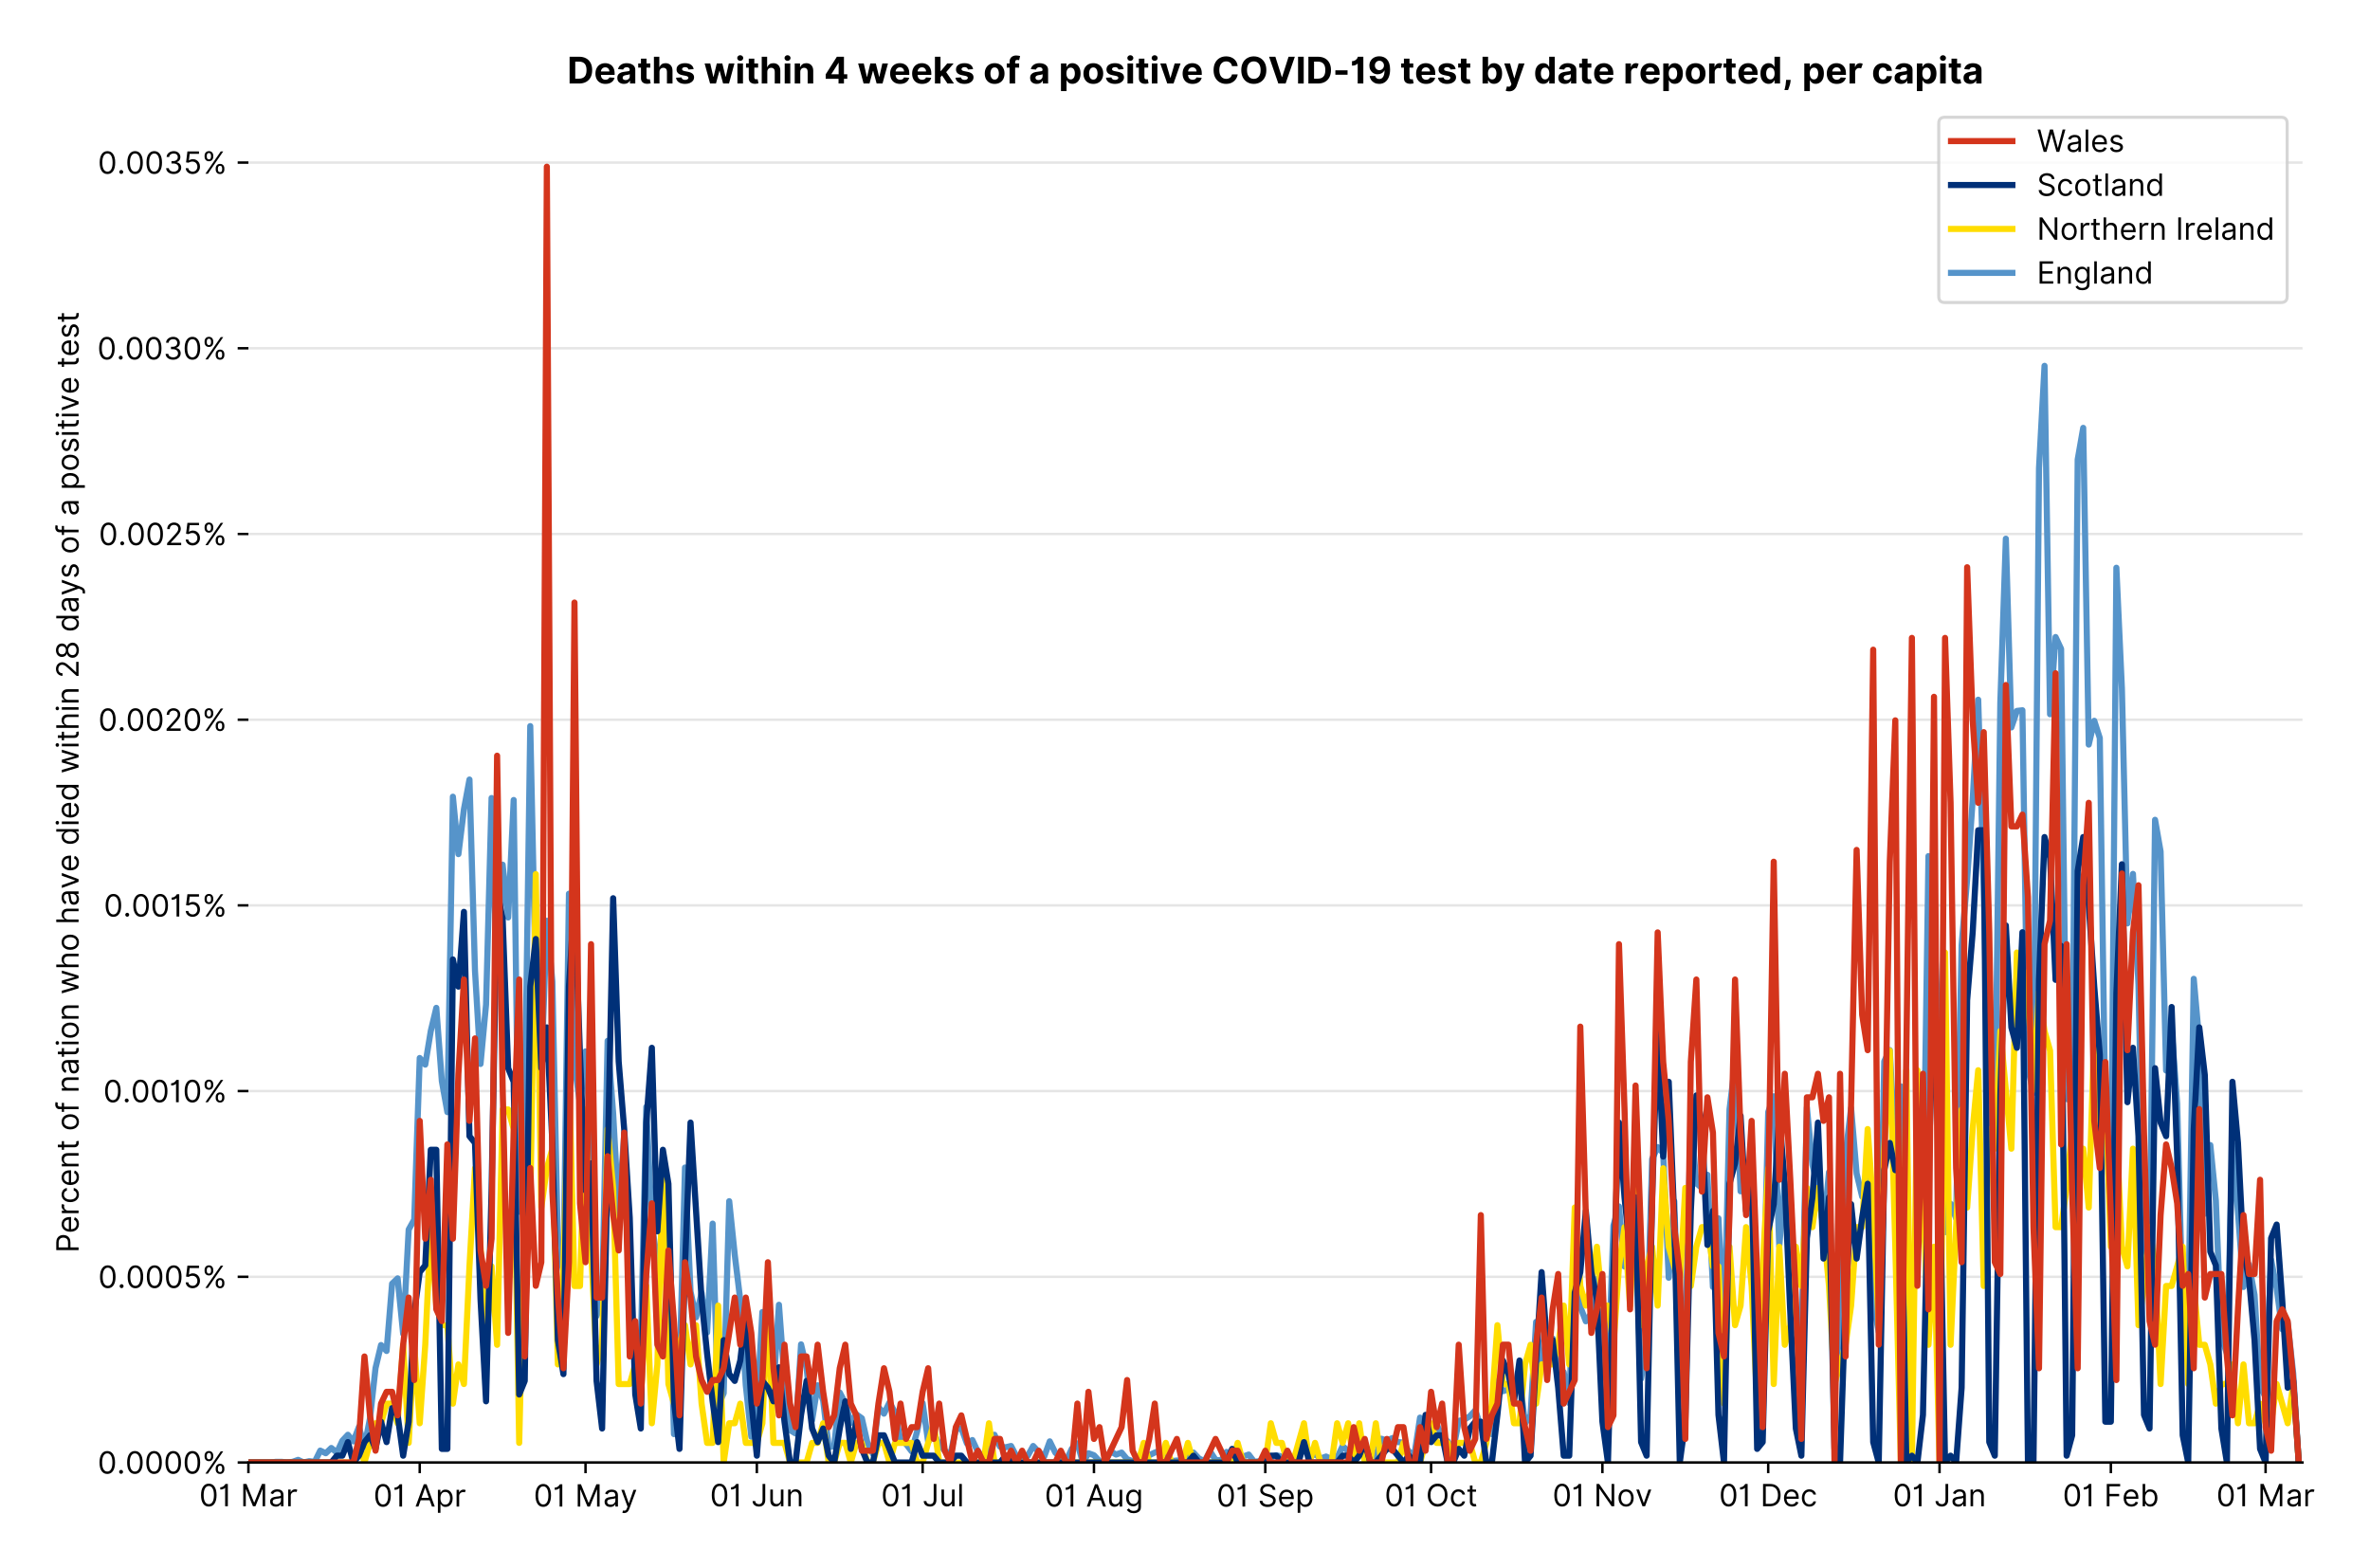 <?xml version="1.0" encoding="utf-8" standalone="no"?>
<!DOCTYPE svg PUBLIC "-//W3C//DTD SVG 1.1//EN"
  "http://www.w3.org/Graphics/SVG/1.1/DTD/svg11.dtd">
<!-- Created with matplotlib (https://matplotlib.org/) -->
<svg version="1.1" viewBox="0 0 772.583 511.276" xmlns="http://www.w3.org/2000/svg" xmlns:xlink="http://www.w3.org/1999/xlink">
 <defs>
  <style type="text/css">*{stroke-linecap:butt;stroke-linejoin:round;}</style>
 </defs>
 <g id="figure_1">
  <g id="patch_1">
   <path d="M 0 511.276 
L 772.583 511.276 
L 772.583 0 
L 0 0 
z
" style="fill:#ffffff;"/>
  </g>
  <g id="axes_1">
   <g id="patch_2">
    <path d="M 80.977 476.745 
L 750.577 476.745 
L 750.577 33.225 
L 80.977 33.225 
z
" style="fill:#ffffff;"/>
   </g>
   <g id="matplotlib.axis_1">
    <g id="xtick_1">
     <g id="line2d_1">
      <defs>
       <path d="M 0 0 
L 0 3.5 
" id="mf843bd5991" style="stroke:#000000;stroke-width:0.8;"/>
      </defs>
      <g>
       <use style="stroke:#000000;stroke-width:0.8;" x="80.977" xlink:href="#mf843bd5991" y="476.745"/>
      </g>
     </g>
     <g id="text_1">
      <!-- 01 Mar -->
      <g transform="translate(64.94 491.018)scale(0.1 -0.1)">
       <defs>
        <path d="M 31.25 -1 
Q 19.219 -1 12.594 8.766 
Q 5.969 18.531 5.969 36.359 
Q 5.969 54.047 12.641 63.875 
Q 19.312 73.719 31.25 73.719 
Q 43.188 73.719 49.859 63.875 
Q 56.531 54.047 56.531 36.359 
Q 56.531 18.531 49.906 8.766 
Q 43.297 -1 31.25 -1 
z
M 31.25 6.812 
Q 39.203 6.812 43.609 14.484 
Q 48.016 22.156 48.016 36.359 
Q 48.016 50.531 43.578 58.281 
Q 39.141 66.047 31.25 66.047 
Q 23.375 66.047 18.922 58.281 
Q 14.484 50.531 14.484 36.359 
Q 14.484 22.156 18.906 14.484 
Q 23.328 6.812 31.25 6.812 
z
" id="Inter-Regular-48"/>
        <path d="M 30.828 72.734 
L 30.828 0 
L 22.016 0 
L 22.016 59.938 
L 21.453 59.938 
Q 20.953 58.953 18.891 57.688 
Q 16.828 56.422 13.562 55.484 
Q 10.297 54.547 6.109 54.547 
L 6.109 61.938 
Q 10.328 61.938 13.422 63.453 
Q 16.516 64.984 18.594 67.047 
Q 20.672 69.109 21.75 70.766 
Q 22.828 72.438 23.016 72.734 
z
" id="Inter-Regular-49"/>
        <path id="Inter-Regular-32"/>
        <path d="M 8.812 72.734 
L 19.312 72.734 
L 44.031 12.359 
L 44.891 12.359 
L 69.609 72.734 
L 80.109 72.734 
L 80.109 0 
L 71.875 0 
L 71.875 55.25 
L 71.172 55.25 
L 48.438 0 
L 40.484 0 
L 17.75 55.25 
L 17.047 55.25 
L 17.047 0 
L 8.812 0 
z
" id="Inter-Regular-77"/>
        <path d="M 23.719 -1.281 
Q 18.531 -1.281 14.312 0.688 
Q 10.094 2.656 7.594 6.406 
Q 5.109 10.156 5.109 15.484 
Q 5.109 20.172 6.953 23.094 
Q 8.812 26.031 11.891 27.703 
Q 14.984 29.375 18.734 30.203 
Q 22.484 31.031 26.281 31.531 
Q 31.25 32.172 34.359 32.5 
Q 37.469 32.844 38.906 33.656 
Q 40.344 34.484 40.344 36.5 
L 40.344 36.797 
Q 40.344 42.047 37.484 44.953 
Q 34.625 47.875 28.844 47.875 
Q 22.828 47.875 19.422 45.234 
Q 16.016 42.609 14.625 39.625 
L 6.672 42.469 
Q 8.812 47.438 12.375 50.219 
Q 15.953 53.016 20.188 54.125 
Q 24.438 55.25 28.547 55.25 
Q 31.188 55.25 34.609 54.625 
Q 38.031 54.016 41.25 52.094 
Q 44.469 50.172 46.594 46.297 
Q 48.719 42.438 48.719 35.938 
L 48.719 0 
L 40.344 0 
L 40.344 7.391 
L 39.922 7.391 
Q 39.062 5.609 37.078 3.578 
Q 35.094 1.562 31.781 0.141 
Q 28.484 -1.281 23.719 -1.281 
z
M 25 6.25 
Q 29.969 6.25 33.391 8.203 
Q 36.828 10.156 38.578 13.234 
Q 40.344 16.328 40.344 19.75 
L 40.344 27.422 
Q 39.812 26.781 38.016 26.266 
Q 36.219 25.75 33.891 25.375 
Q 31.578 25 29.391 24.734 
Q 27.203 24.469 25.859 24.297 
Q 22.594 23.859 19.766 22.922 
Q 16.938 21.984 15.219 20.109 
Q 13.5 18.25 13.5 15.062 
Q 13.5 10.688 16.75 8.469 
Q 20 6.25 25 6.25 
z
" id="Inter-Regular-97"/>
        <path d="M 7.672 0 
L 7.672 54.547 
L 15.766 54.547 
L 15.766 46.312 
L 16.344 46.312 
Q 17.797 50.359 21.703 52.875 
Q 25.609 55.391 30.547 55.391 
Q 32.812 55.391 34.516 54.859 
Q 36.219 54.328 37.5 53.406 
L 34.656 46.312 
Q 33.766 46.766 32.578 47.031 
Q 31.391 47.297 29.828 47.297 
Q 23.859 47.297 19.953 43.656 
Q 16.047 40.016 16.047 34.516 
L 16.047 0 
z
" id="Inter-Regular-114"/>
       </defs>
       <use xlink:href="#Inter-Regular-48"/>
       <use x="62.5" xlink:href="#Inter-Regular-49"/>
       <use x="106.676" xlink:href="#Inter-Regular-32"/>
       <use x="134.801" xlink:href="#Inter-Regular-77"/>
       <use x="225.994" xlink:href="#Inter-Regular-97"/>
       <use x="282.386" xlink:href="#Inter-Regular-114"/>
      </g>
     </g>
    </g>
    <g id="xtick_2">
     <g id="line2d_2">
      <g>
       <use style="stroke:#000000;stroke-width:0.8;" x="136.825" xlink:href="#mf843bd5991" y="476.745"/>
      </g>
     </g>
     <g id="text_2">
      <!-- 01 Apr -->
      <g transform="translate(121.74 491.117)scale(0.1 -0.1)">
       <defs>
        <path d="M 11.797 0 
L 2.562 0 
L 29.266 72.734 
L 38.359 72.734 
L 65.062 0 
L 55.828 0 
L 48.516 20.594 
L 19.109 20.594 
z
M 21.875 28.406 
L 45.734 28.406 
L 34.094 61.219 
L 33.531 61.219 
z
" id="Inter-Regular-65"/>
        <path d="M 7.672 -20.453 
L 7.672 54.547 
L 15.766 54.547 
L 15.766 45.875 
L 16.766 45.875 
Q 17.688 47.297 19.328 49.516 
Q 20.984 51.734 24.094 53.484 
Q 27.203 55.25 32.531 55.25 
Q 39.422 55.25 44.672 51.797 
Q 49.938 48.359 52.875 42.031 
Q 55.828 35.719 55.828 27.125 
Q 55.828 18.469 52.875 12.125 
Q 49.938 5.781 44.703 2.312 
Q 39.484 -1.141 32.672 -1.141 
Q 27.422 -1.141 24.25 0.609 
Q 21.094 2.375 19.391 4.625 
Q 17.688 6.891 16.766 8.375 
L 16.047 8.375 
L 16.047 -20.453 
z
M 15.906 27.266 
Q 15.906 18 19.938 12.188 
Q 23.969 6.391 31.531 6.391 
Q 36.797 6.391 40.328 9.172 
Q 43.859 11.969 45.641 16.703 
Q 47.438 21.453 47.438 27.266 
Q 47.438 33.031 45.672 37.656 
Q 43.922 42.297 40.391 45.016 
Q 36.859 47.734 31.531 47.734 
Q 23.859 47.734 19.875 42.078 
Q 15.906 36.438 15.906 27.266 
z
" id="Inter-Regular-112"/>
       </defs>
       <use xlink:href="#Inter-Regular-48"/>
       <use x="62.5" xlink:href="#Inter-Regular-49"/>
       <use x="106.676" xlink:href="#Inter-Regular-32"/>
       <use x="134.801" xlink:href="#Inter-Regular-65"/>
       <use x="202.415" xlink:href="#Inter-Regular-112"/>
       <use x="263.352" xlink:href="#Inter-Regular-114"/>
      </g>
     </g>
    </g>
    <g id="xtick_3">
     <g id="line2d_3">
      <g>
       <use style="stroke:#000000;stroke-width:0.8;" x="190.872" xlink:href="#mf843bd5991" y="476.745"/>
      </g>
     </g>
     <g id="text_3">
      <!-- 01 May -->
      <g transform="translate(173.969 491.117)scale(0.1 -0.1)">
       <defs>
        <path d="M 12.781 -21.172 
Q 10.656 -21.172 8.984 -20.828 
Q 7.312 -20.484 6.672 -20.172 
L 8.812 -12.781 
Q 13.391 -13.953 16.453 -12.719 
Q 19.531 -11.5 21.734 -5.391 
L 23.578 -0.281 
L 3.406 54.547 
L 12.5 54.547 
L 27.562 11.078 
L 28.125 11.078 
L 43.188 54.547 
L 52.281 54.547 
L 28.844 -8.812 
Q 24.219 -21.172 12.781 -21.172 
z
" id="Inter-Regular-121"/>
       </defs>
       <use xlink:href="#Inter-Regular-48"/>
       <use x="62.5" xlink:href="#Inter-Regular-49"/>
       <use x="106.676" xlink:href="#Inter-Regular-32"/>
       <use x="134.801" xlink:href="#Inter-Regular-77"/>
       <use x="225.994" xlink:href="#Inter-Regular-97"/>
       <use x="282.386" xlink:href="#Inter-Regular-121"/>
      </g>
     </g>
    </g>
    <g id="xtick_4">
     <g id="line2d_4">
      <g>
       <use style="stroke:#000000;stroke-width:0.8;" x="246.72" xlink:href="#mf843bd5991" y="476.745"/>
      </g>
     </g>
     <g id="text_4">
      <!-- 01 Jun -->
      <g transform="translate(231.436 491.018)scale(0.1 -0.1)">
       <defs>
        <path d="M 36.656 72.734 
L 45.453 72.734 
L 45.453 20.734 
Q 45.453 10.266 39.828 4.625 
Q 34.203 -1 24.719 -1 
Q 18.75 -1 14.094 1.188 
Q 9.453 3.375 6.781 7.422 
Q 4.125 11.469 4.125 17.047 
L 12.781 17.047 
Q 12.781 12.422 16.156 9.609 
Q 19.531 6.812 24.719 6.812 
Q 30.438 6.812 33.547 10.375 
Q 36.656 13.953 36.656 20.734 
z
" id="Inter-Regular-74"/>
        <path d="M 42.047 22.297 
L 42.047 54.547 
L 50.422 54.547 
L 50.422 0 
L 42.047 0 
L 42.047 9.234 
L 41.484 9.234 
Q 39.562 5.078 35.516 2.188 
Q 31.469 -0.703 25.281 -0.703 
Q 17.609 -0.703 12.641 4.375 
Q 7.672 9.453 7.672 19.891 
L 7.672 54.547 
L 16.047 54.547 
L 16.047 20.453 
Q 16.047 14.484 19.406 10.938 
Q 22.766 7.391 27.984 7.391 
Q 31.109 7.391 34.359 8.984 
Q 37.609 10.578 39.828 13.875 
Q 42.047 17.188 42.047 22.297 
z
" id="Inter-Regular-117"/>
        <path d="M 16.047 32.812 
L 16.047 0 
L 7.672 0 
L 7.672 54.547 
L 15.766 54.547 
L 15.766 46.016 
L 16.484 46.016 
Q 18.391 50.172 22.297 52.703 
Q 26.203 55.25 32.391 55.25 
Q 40.656 55.25 45.75 50.172 
Q 50.859 45.094 50.859 34.656 
L 50.859 0 
L 42.469 0 
L 42.469 34.094 
Q 42.469 40.516 39.125 44.125 
Q 35.797 47.734 29.969 47.734 
Q 23.969 47.734 20 43.844 
Q 16.047 39.953 16.047 32.812 
z
" id="Inter-Regular-110"/>
       </defs>
       <use xlink:href="#Inter-Regular-48"/>
       <use x="62.5" xlink:href="#Inter-Regular-49"/>
       <use x="106.676" xlink:href="#Inter-Regular-32"/>
       <use x="134.801" xlink:href="#Inter-Regular-74"/>
       <use x="189.063" xlink:href="#Inter-Regular-117"/>
       <use x="247.159" xlink:href="#Inter-Regular-110"/>
      </g>
     </g>
    </g>
    <g id="xtick_5">
     <g id="line2d_5">
      <g>
       <use style="stroke:#000000;stroke-width:0.8;" x="300.767" xlink:href="#mf843bd5991" y="476.745"/>
      </g>
     </g>
     <g id="text_5">
      <!-- 01 Jul -->
      <g transform="translate(287.223 491.018)scale(0.1 -0.1)">
       <defs>
        <path d="M 16.047 72.734 
L 16.047 0 
L 7.672 0 
L 7.672 72.734 
z
" id="Inter-Regular-108"/>
       </defs>
       <use xlink:href="#Inter-Regular-48"/>
       <use x="62.5" xlink:href="#Inter-Regular-49"/>
       <use x="106.676" xlink:href="#Inter-Regular-32"/>
       <use x="134.801" xlink:href="#Inter-Regular-74"/>
       <use x="189.063" xlink:href="#Inter-Regular-117"/>
       <use x="247.159" xlink:href="#Inter-Regular-108"/>
      </g>
     </g>
    </g>
    <g id="xtick_6">
     <g id="line2d_6">
      <g>
       <use style="stroke:#000000;stroke-width:0.8;" x="356.616" xlink:href="#mf843bd5991" y="476.745"/>
      </g>
     </g>
     <g id="text_6">
      <!-- 01 Aug -->
      <g transform="translate(340.544 491.117)scale(0.1 -0.1)">
       <defs>
        <path d="M 29.688 -21.594 
Q 20.562 -21.594 15.25 -18.266 
Q 9.938 -14.953 7.391 -10.656 
L 14.062 -5.969 
Q 15.203 -7.453 16.938 -9.391 
Q 18.688 -11.328 21.719 -12.766 
Q 24.75 -14.203 29.688 -14.203 
Q 36.297 -14.203 40.594 -11 
Q 44.891 -7.812 44.891 -1 
L 44.891 10.078 
L 44.172 10.078 
Q 43.25 8.594 41.562 6.406 
Q 39.875 4.219 36.734 2.531 
Q 33.594 0.859 28.266 0.859 
Q 21.656 0.859 16.422 3.984 
Q 11.188 7.109 8.141 13.062 
Q 5.109 19.031 5.109 27.562 
Q 5.109 35.938 8.062 42.172 
Q 11.016 48.406 16.266 51.828 
Q 21.516 55.25 28.406 55.25 
Q 33.734 55.25 36.875 53.484 
Q 40.016 51.734 41.703 49.516 
Q 43.391 47.297 44.312 45.875 
L 45.172 45.875 
L 45.172 54.547 
L 53.266 54.547 
L 53.266 -1.562 
Q 53.266 -8.594 50.078 -13.016 
Q 46.906 -17.438 41.562 -19.516 
Q 36.219 -21.594 29.688 -21.594 
z
M 29.406 8.375 
Q 36.969 8.375 41 13.5 
Q 45.031 18.641 45.031 27.703 
Q 45.031 36.547 41.047 42.141 
Q 37.078 47.734 29.406 47.734 
Q 24.078 47.734 20.547 45.031 
Q 17.016 42.328 15.25 37.781 
Q 13.5 33.234 13.5 27.703 
Q 13.5 19.172 17.5 13.766 
Q 21.516 8.375 29.406 8.375 
z
" id="Inter-Regular-103"/>
       </defs>
       <use xlink:href="#Inter-Regular-48"/>
       <use x="62.5" xlink:href="#Inter-Regular-49"/>
       <use x="106.676" xlink:href="#Inter-Regular-32"/>
       <use x="134.801" xlink:href="#Inter-Regular-65"/>
       <use x="202.415" xlink:href="#Inter-Regular-117"/>
       <use x="260.511" xlink:href="#Inter-Regular-103"/>
      </g>
     </g>
    </g>
    <g id="xtick_7">
     <g id="line2d_7">
      <g>
       <use style="stroke:#000000;stroke-width:0.8;" x="412.464" xlink:href="#mf843bd5991" y="476.745"/>
      </g>
     </g>
     <g id="text_7">
      <!-- 01 Sep -->
      <g transform="translate(396.576 491.117)scale(0.1 -0.1)">
       <defs>
        <path d="M 48.578 54.547 
Q 47.938 59.938 43.391 62.922 
Q 38.844 65.906 32.25 65.906 
Q 25 65.906 20.594 62.484 
Q 16.188 59.062 16.188 53.828 
Q 16.188 49.922 18.578 47.531 
Q 20.984 45.141 24.266 43.797 
Q 27.562 42.469 30.25 41.766 
L 37.641 39.766 
Q 40.484 39.031 43.984 37.719 
Q 47.484 36.406 50.688 34.141 
Q 53.906 31.891 56 28.375 
Q 58.094 24.859 58.094 19.75 
Q 58.094 13.844 55.016 9.078 
Q 51.953 4.328 46.078 1.516 
Q 40.203 -1.281 31.812 -1.281 
Q 20.094 -1.281 13.203 4.25 
Q 6.328 9.797 5.688 18.75 
L 14.781 18.75 
Q 15.125 14.625 17.562 11.938 
Q 20 9.266 23.734 7.969 
Q 27.484 6.672 31.812 6.672 
Q 36.859 6.672 40.875 8.328 
Q 44.891 9.984 47.234 12.938 
Q 49.578 15.906 49.578 19.891 
Q 49.578 23.516 47.547 25.781 
Q 45.531 28.047 42.219 29.469 
Q 38.922 30.891 35.094 31.953 
L 26.141 34.516 
Q 17.609 36.969 12.641 41.516 
Q 7.672 46.062 7.672 53.406 
Q 7.672 59.516 10.984 64.078 
Q 14.312 68.641 19.938 71.172 
Q 25.562 73.719 32.531 73.719 
Q 39.562 73.719 45.031 71.219 
Q 50.5 68.719 53.703 64.375 
Q 56.922 60.047 57.109 54.547 
z
" id="Inter-Regular-83"/>
        <path d="M 30.547 -1.141 
Q 22.656 -1.141 16.953 2.359 
Q 11.266 5.859 8.188 12.156 
Q 5.109 18.469 5.109 26.844 
Q 5.109 35.234 8.188 41.641 
Q 11.266 48.047 16.781 51.641 
Q 22.297 55.25 29.688 55.25 
Q 33.953 55.25 38.109 53.828 
Q 42.266 52.422 45.672 49.234 
Q 49.078 46.062 51.094 40.844 
Q 53.125 35.625 53.125 27.984 
L 53.125 24.438 
L 13.531 24.438 
Q 13.812 15.703 18.484 11.047 
Q 23.156 6.391 30.547 6.391 
Q 35.484 6.391 39.031 8.516 
Q 42.578 10.656 44.172 14.922 
L 52.281 12.641 
Q 50.359 6.469 44.594 2.656 
Q 38.844 -1.141 30.547 -1.141 
z
M 13.531 31.672 
L 44.609 31.672 
Q 44.609 38.594 40.547 43.156 
Q 36.5 47.734 29.688 47.734 
Q 24.891 47.734 21.375 45.484 
Q 17.859 43.25 15.828 39.578 
Q 13.812 35.906 13.531 31.672 
z
" id="Inter-Regular-101"/>
       </defs>
       <use xlink:href="#Inter-Regular-48"/>
       <use x="62.5" xlink:href="#Inter-Regular-49"/>
       <use x="106.676" xlink:href="#Inter-Regular-32"/>
       <use x="134.801" xlink:href="#Inter-Regular-83"/>
       <use x="198.58" xlink:href="#Inter-Regular-101"/>
       <use x="256.818" xlink:href="#Inter-Regular-112"/>
      </g>
     </g>
    </g>
    <g id="xtick_8">
     <g id="line2d_8">
      <g>
       <use style="stroke:#000000;stroke-width:0.8;" x="466.511" xlink:href="#mf843bd5991" y="476.745"/>
      </g>
     </g>
     <g id="text_8">
      <!-- 01 Oct -->
      <g transform="translate(451.355 491.018)scale(0.1 -0.1)">
       <defs>
        <path d="M 70.172 36.359 
Q 70.172 24.859 66.016 16.469 
Q 61.859 8.094 54.609 3.547 
Q 47.375 -1 38.062 -1 
Q 28.766 -1 21.516 3.547 
Q 14.281 8.094 10.125 16.469 
Q 5.969 24.859 5.969 36.359 
Q 5.969 47.875 10.125 56.25 
Q 14.281 64.625 21.516 69.172 
Q 28.766 73.719 38.062 73.719 
Q 47.375 73.719 54.609 69.172 
Q 61.859 64.625 66.016 56.25 
Q 70.172 47.875 70.172 36.359 
z
M 61.656 36.359 
Q 61.656 45.812 58.5 52.312 
Q 55.359 58.812 50.016 62.141 
Q 44.672 65.484 38.062 65.484 
Q 31.469 65.484 26.125 62.141 
Q 20.781 58.812 17.625 52.312 
Q 14.484 45.812 14.484 36.359 
Q 14.484 26.922 17.625 20.422 
Q 20.781 13.922 26.125 10.578 
Q 31.469 7.25 38.062 7.25 
Q 44.672 7.25 50.016 10.578 
Q 55.359 13.922 58.5 20.422 
Q 61.656 26.922 61.656 36.359 
z
" id="Inter-Regular-79"/>
        <path d="M 29.828 -1.141 
Q 22.156 -1.141 16.609 2.484 
Q 11.078 6.109 8.094 12.469 
Q 5.109 18.828 5.109 26.984 
Q 5.109 35.297 8.188 41.672 
Q 11.266 48.047 16.781 51.641 
Q 22.297 55.25 29.688 55.25 
Q 35.438 55.25 40.047 53.125 
Q 44.672 51 47.609 47.156 
Q 50.562 43.328 51.281 38.203 
L 42.906 38.203 
Q 41.938 41.938 38.656 44.828 
Q 35.375 47.734 29.828 47.734 
Q 22.484 47.734 17.984 42.141 
Q 13.5 36.547 13.5 27.266 
Q 13.5 17.797 17.938 12.094 
Q 22.375 6.391 29.828 6.391 
Q 34.734 6.391 38.234 8.906 
Q 41.734 11.438 42.906 15.906 
L 51.281 15.906 
Q 50.562 11.078 47.781 7.219 
Q 45 3.375 40.438 1.109 
Q 35.875 -1.141 29.828 -1.141 
z
" id="Inter-Regular-99"/>
        <path d="M 31.391 54.547 
L 31.391 47.438 
L 19.75 47.438 
L 19.75 15.625 
Q 19.75 12.078 20.797 10.312 
Q 21.844 8.562 23.484 7.969 
Q 25.141 7.391 26.984 7.391 
Q 28.375 7.391 29.266 7.547 
Q 30.156 7.703 30.688 7.812 
L 32.391 0.281 
Q 31.531 -0.031 30 -0.359 
Q 28.484 -0.703 26.141 -0.703 
Q 22.594 -0.703 19.188 0.812 
Q 15.797 2.344 13.578 5.469 
Q 11.359 8.594 11.359 13.359 
L 11.359 47.438 
L 3.125 47.438 
L 3.125 54.547 
L 11.359 54.547 
L 11.359 67.609 
L 19.75 67.609 
L 19.75 54.547 
z
" id="Inter-Regular-116"/>
       </defs>
       <use xlink:href="#Inter-Regular-48"/>
       <use x="62.5" xlink:href="#Inter-Regular-49"/>
       <use x="106.676" xlink:href="#Inter-Regular-32"/>
       <use x="134.801" xlink:href="#Inter-Regular-79"/>
       <use x="210.938" xlink:href="#Inter-Regular-99"/>
       <use x="266.761" xlink:href="#Inter-Regular-116"/>
      </g>
     </g>
    </g>
    <g id="xtick_9">
     <g id="line2d_9">
      <g>
       <use style="stroke:#000000;stroke-width:0.8;" x="522.359" xlink:href="#mf843bd5991" y="476.745"/>
      </g>
     </g>
     <g id="text_9">
      <!-- 01 Nov -->
      <g transform="translate(506.088 491.018)scale(0.1 -0.1)">
       <defs>
        <path d="M 66.484 72.734 
L 66.484 0 
L 57.953 0 
L 18.328 57.109 
L 17.609 57.109 
L 17.609 0 
L 8.812 0 
L 8.812 72.734 
L 17.328 72.734 
L 57.109 15.484 
L 57.812 15.484 
L 57.812 72.734 
z
" id="Inter-Regular-78"/>
        <path d="M 29.828 -1.141 
Q 22.438 -1.141 16.875 2.375 
Q 11.328 5.891 8.219 12.203 
Q 5.109 18.531 5.109 26.984 
Q 5.109 35.516 8.219 41.859 
Q 11.328 48.219 16.875 51.734 
Q 22.438 55.25 29.828 55.25 
Q 37.219 55.25 42.766 51.734 
Q 48.328 48.219 51.438 41.859 
Q 54.547 35.516 54.547 26.984 
Q 54.547 18.531 51.438 12.203 
Q 48.328 5.891 42.766 2.375 
Q 37.219 -1.141 29.828 -1.141 
z
M 29.828 6.391 
Q 35.438 6.391 39.062 9.266 
Q 42.688 12.141 44.422 16.828 
Q 46.172 21.516 46.172 26.984 
Q 46.172 32.453 44.422 37.172 
Q 42.688 41.906 39.062 44.812 
Q 35.438 47.734 29.828 47.734 
Q 24.219 47.734 20.594 44.812 
Q 16.969 41.906 15.234 37.172 
Q 13.5 32.453 13.5 26.984 
Q 13.5 21.516 15.234 16.828 
Q 16.969 12.141 20.594 9.266 
Q 24.219 6.391 29.828 6.391 
z
" id="Inter-Regular-111"/>
        <path d="M 52.281 54.547 
L 32.109 0 
L 23.578 0 
L 3.406 54.547 
L 12.5 54.547 
L 27.562 11.078 
L 28.125 11.078 
L 43.188 54.547 
z
" id="Inter-Regular-118"/>
       </defs>
       <use xlink:href="#Inter-Regular-48"/>
       <use x="62.5" xlink:href="#Inter-Regular-49"/>
       <use x="106.676" xlink:href="#Inter-Regular-32"/>
       <use x="134.801" xlink:href="#Inter-Regular-78"/>
       <use x="210.085" xlink:href="#Inter-Regular-111"/>
       <use x="269.744" xlink:href="#Inter-Regular-118"/>
      </g>
     </g>
    </g>
    <g id="xtick_10">
     <g id="line2d_10">
      <g>
       <use style="stroke:#000000;stroke-width:0.8;" x="576.406" xlink:href="#mf843bd5991" y="476.745"/>
      </g>
     </g>
     <g id="text_10">
      <!-- 01 Dec -->
      <g transform="translate(560.369 491.018)scale(0.1 -0.1)">
       <defs>
        <path d="M 31.25 0 
L 8.812 0 
L 8.812 72.734 
L 32.25 72.734 
Q 42.828 72.734 50.359 68.375 
Q 57.891 64.031 61.891 55.906 
Q 65.906 47.797 65.906 36.5 
Q 65.906 25.141 61.859 16.953 
Q 57.812 8.766 50.062 4.375 
Q 42.328 0 31.25 0 
z
M 17.609 7.812 
L 30.688 7.812 
Q 44.219 7.812 50.797 15.5 
Q 57.391 23.188 57.391 36.5 
Q 57.391 49.719 50.922 57.312 
Q 44.469 64.922 31.672 64.922 
L 17.609 64.922 
z
" id="Inter-Regular-68"/>
       </defs>
       <use xlink:href="#Inter-Regular-48"/>
       <use x="62.5" xlink:href="#Inter-Regular-49"/>
       <use x="106.676" xlink:href="#Inter-Regular-32"/>
       <use x="134.801" xlink:href="#Inter-Regular-68"/>
       <use x="206.676" xlink:href="#Inter-Regular-101"/>
       <use x="264.915" xlink:href="#Inter-Regular-99"/>
      </g>
     </g>
    </g>
    <g id="xtick_11">
     <g id="line2d_11">
      <g>
       <use style="stroke:#000000;stroke-width:0.8;" x="632.255" xlink:href="#mf843bd5991" y="476.745"/>
      </g>
     </g>
     <g id="text_11">
      <!-- 01 Jan -->
      <g transform="translate(617.055 491.018)scale(0.1 -0.1)">
       <use xlink:href="#Inter-Regular-48"/>
       <use x="62.5" xlink:href="#Inter-Regular-49"/>
       <use x="106.676" xlink:href="#Inter-Regular-32"/>
       <use x="134.801" xlink:href="#Inter-Regular-74"/>
       <use x="189.063" xlink:href="#Inter-Regular-97"/>
       <use x="245.455" xlink:href="#Inter-Regular-110"/>
      </g>
     </g>
    </g>
    <g id="xtick_12">
     <g id="line2d_12">
      <g>
       <use style="stroke:#000000;stroke-width:0.8;" x="688.103" xlink:href="#mf843bd5991" y="476.745"/>
      </g>
     </g>
     <g id="text_12">
      <!-- 01 Feb -->
      <g transform="translate(672.414 491.018)scale(0.1 -0.1)">
       <defs>
        <path d="M 8.812 0 
L 8.812 72.734 
L 52.422 72.734 
L 52.422 64.922 
L 17.609 64.922 
L 17.609 40.344 
L 49.156 40.344 
L 49.156 32.531 
L 17.609 32.531 
L 17.609 0 
z
" id="Inter-Regular-70"/>
        <path d="M 8.812 0 
L 8.812 72.734 
L 17.188 72.734 
L 17.188 45.875 
L 17.906 45.875 
Q 18.828 47.297 20.469 49.516 
Q 22.125 51.734 25.234 53.484 
Q 28.344 55.25 33.672 55.25 
Q 40.562 55.25 45.812 51.797 
Q 51.062 48.359 54.016 42.031 
Q 56.969 35.719 56.969 27.125 
Q 56.969 18.469 54.016 12.125 
Q 51.062 5.781 45.844 2.312 
Q 40.625 -1.141 33.812 -1.141 
Q 28.547 -1.141 25.391 0.609 
Q 22.234 2.375 20.531 4.625 
Q 18.828 6.891 17.906 8.375 
L 16.906 8.375 
L 16.906 0 
z
M 17.047 27.266 
Q 17.047 18 21.078 12.188 
Q 25.109 6.391 32.672 6.391 
Q 37.922 6.391 41.453 9.172 
Q 45 11.969 46.781 16.703 
Q 48.578 21.453 48.578 27.266 
Q 48.578 33.031 46.812 37.656 
Q 45.062 42.297 41.531 45.016 
Q 38 47.734 32.672 47.734 
Q 25 47.734 21.016 42.078 
Q 17.047 36.438 17.047 27.266 
z
" id="Inter-Regular-98"/>
       </defs>
       <use xlink:href="#Inter-Regular-48"/>
       <use x="62.5" xlink:href="#Inter-Regular-49"/>
       <use x="106.676" xlink:href="#Inter-Regular-32"/>
       <use x="134.801" xlink:href="#Inter-Regular-70"/>
       <use x="193.466" xlink:href="#Inter-Regular-101"/>
       <use x="251.705" xlink:href="#Inter-Regular-98"/>
      </g>
     </g>
    </g>
    <g id="xtick_13">
     <g id="line2d_13">
      <g>
       <use style="stroke:#000000;stroke-width:0.8;" x="738.547" xlink:href="#mf843bd5991" y="476.745"/>
      </g>
     </g>
     <g id="text_13">
      <!-- 01 Mar -->
      <g transform="translate(722.51 491.018)scale(0.1 -0.1)">
       <use xlink:href="#Inter-Regular-48"/>
       <use x="62.5" xlink:href="#Inter-Regular-49"/>
       <use x="106.676" xlink:href="#Inter-Regular-32"/>
       <use x="134.801" xlink:href="#Inter-Regular-77"/>
       <use x="225.994" xlink:href="#Inter-Regular-97"/>
       <use x="282.386" xlink:href="#Inter-Regular-114"/>
      </g>
     </g>
    </g>
   </g>
   <g id="matplotlib.axis_2">
    <g id="ytick_1">
     <g id="line2d_14">
      <path clip-path="url(#p330a374d91)" d="M 80.977 476.745 
L 750.577 476.745 
" style="fill:none;stroke:#e5e5e5;stroke-linecap:square;stroke-width:0.8;"/>
     </g>
     <g id="line2d_15">
      <defs>
       <path d="M 0 0 
L -3.5 0 
" id="m3ecd2a8f3d" style="stroke:#000000;stroke-width:0.8;"/>
      </defs>
      <g>
       <use style="stroke:#000000;stroke-width:0.8;" x="80.977" xlink:href="#m3ecd2a8f3d" y="476.745"/>
      </g>
     </g>
     <g id="text_14">
      <!-- 0.0000% -->
      <g transform="translate(31.845 480.382)scale(0.1 -0.1)">
       <defs>
        <path d="M 13.781 -0.562 
Q 11.156 -0.562 9.266 1.312 
Q 7.391 3.203 7.391 5.828 
Q 7.391 8.453 9.266 10.328 
Q 11.156 12.219 13.781 12.219 
Q 16.406 12.219 18.281 10.328 
Q 20.172 8.453 20.172 5.828 
Q 20.172 3.203 18.281 1.312 
Q 16.406 -0.562 13.781 -0.562 
z
" id="Inter-Regular-46"/>
        <path d="M 44.609 13.641 
L 44.609 17.469 
Q 44.609 21.453 46.25 24.766 
Q 47.906 28.094 51.078 30.094 
Q 54.266 32.109 58.812 32.109 
Q 63.422 32.109 66.547 30.094 
Q 69.672 28.094 71.266 24.766 
Q 72.875 21.453 72.875 17.469 
L 72.875 13.641 
Q 72.875 9.656 71.25 6.328 
Q 69.641 3.016 66.5 1 
Q 63.359 -1 58.812 -1 
Q 54.188 -1 51.031 1 
Q 47.875 3.016 46.234 6.328 
Q 44.609 9.656 44.609 13.641 
z
M 8.375 55.25 
L 8.375 59.094 
Q 8.375 63.062 10.031 66.375 
Q 11.688 69.703 14.859 71.703 
Q 18.047 73.719 22.594 73.719 
Q 27.203 73.719 30.328 71.703 
Q 33.453 69.703 35.047 66.375 
Q 36.656 63.062 36.656 59.094 
L 36.656 55.25 
Q 36.656 51.281 35.031 47.953 
Q 33.422 44.641 30.266 42.625 
Q 27.125 40.625 22.594 40.625 
Q 17.969 40.625 14.812 42.625 
Q 11.656 44.641 10.016 47.953 
Q 8.375 51.281 8.375 55.25 
z
M 11.078 0 
L 61.078 72.734 
L 69.172 72.734 
L 19.172 0 
z
M 51.844 17.469 
L 51.844 13.641 
Q 51.844 10.328 53.406 7.719 
Q 54.969 5.109 58.812 5.109 
Q 62.531 5.109 64.078 7.719 
Q 65.625 10.328 65.625 13.641 
L 65.625 17.469 
Q 65.625 20.781 64.125 23.391 
Q 62.641 26 58.812 26 
Q 55.078 26 53.453 23.391 
Q 51.844 20.781 51.844 17.469 
z
M 15.625 59.094 
L 15.625 55.25 
Q 15.625 51.953 17.188 49.344 
Q 18.75 46.734 22.594 46.734 
Q 26.312 46.734 27.859 49.344 
Q 29.406 51.953 29.406 55.25 
L 29.406 59.094 
Q 29.406 62.391 27.906 65 
Q 26.422 67.609 22.594 67.609 
Q 18.859 67.609 17.234 65 
Q 15.625 62.391 15.625 59.094 
z
" id="Inter-Regular-37"/>
       </defs>
       <use xlink:href="#Inter-Regular-48"/>
       <use x="62.5" xlink:href="#Inter-Regular-46"/>
       <use x="90.057" xlink:href="#Inter-Regular-48"/>
       <use x="152.557" xlink:href="#Inter-Regular-48"/>
       <use x="215.057" xlink:href="#Inter-Regular-48"/>
       <use x="277.557" xlink:href="#Inter-Regular-48"/>
       <use x="340.057" xlink:href="#Inter-Regular-37"/>
      </g>
     </g>
    </g>
    <g id="ytick_2">
     <g id="line2d_16">
      <path clip-path="url(#p330a374d91)" d="M 80.977 416.21 
L 750.577 416.21 
" style="fill:none;stroke:#e5e5e5;stroke-linecap:square;stroke-width:0.8;"/>
     </g>
     <g id="line2d_17">
      <g>
       <use style="stroke:#000000;stroke-width:0.8;" x="80.977" xlink:href="#m3ecd2a8f3d" y="416.21"/>
      </g>
     </g>
     <g id="text_15">
      <!-- 0.0005% -->
      <g transform="translate(32.016 419.846)scale(0.1 -0.1)">
       <defs>
        <path d="M 30.25 -1 
Q 24 -1 19 1.484 
Q 14 3.984 10.969 8.312 
Q 7.953 12.641 7.672 18.188 
L 16.188 18.188 
Q 16.688 13.25 20.688 10.031 
Q 24.688 6.812 30.25 6.812 
Q 34.734 6.812 38.234 8.906 
Q 41.734 11.016 43.734 14.688 
Q 45.734 18.359 45.734 23.016 
Q 45.734 27.766 43.656 31.516 
Q 41.578 35.266 37.953 37.422 
Q 34.344 39.594 29.688 39.625 
Q 26.344 39.672 22.828 38.625 
Q 19.312 37.578 17.047 35.938 
L 8.812 36.938 
L 13.219 72.734 
L 51 72.734 
L 51 64.922 
L 20.594 64.922 
L 18.047 43.469 
L 18.469 43.469 
Q 20.703 45.234 24.078 46.406 
Q 27.453 47.578 31.109 47.578 
Q 37.781 47.578 43.016 44.406 
Q 48.266 41.234 51.266 35.719 
Q 54.266 30.219 54.266 23.156 
Q 54.266 16.188 51.156 10.734 
Q 48.047 5.297 42.609 2.141 
Q 37.188 -1 30.25 -1 
z
" id="Inter-Regular-53"/>
       </defs>
       <use xlink:href="#Inter-Regular-48"/>
       <use x="62.5" xlink:href="#Inter-Regular-46"/>
       <use x="90.057" xlink:href="#Inter-Regular-48"/>
       <use x="152.557" xlink:href="#Inter-Regular-48"/>
       <use x="215.057" xlink:href="#Inter-Regular-48"/>
       <use x="277.557" xlink:href="#Inter-Regular-53"/>
       <use x="338.352" xlink:href="#Inter-Regular-37"/>
      </g>
     </g>
    </g>
    <g id="ytick_3">
     <g id="line2d_18">
      <path clip-path="url(#p330a374d91)" d="M 80.977 355.674 
L 750.577 355.674 
" style="fill:none;stroke:#e5e5e5;stroke-linecap:square;stroke-width:0.8;"/>
     </g>
     <g id="line2d_19">
      <g>
       <use style="stroke:#000000;stroke-width:0.8;" x="80.977" xlink:href="#m3ecd2a8f3d" y="355.674"/>
      </g>
     </g>
     <g id="text_16">
      <!-- 0.0010% -->
      <g transform="translate(33.678 359.311)scale(0.1 -0.1)">
       <use xlink:href="#Inter-Regular-48"/>
       <use x="62.5" xlink:href="#Inter-Regular-46"/>
       <use x="90.057" xlink:href="#Inter-Regular-48"/>
       <use x="152.557" xlink:href="#Inter-Regular-48"/>
       <use x="215.057" xlink:href="#Inter-Regular-49"/>
       <use x="259.233" xlink:href="#Inter-Regular-48"/>
       <use x="321.733" xlink:href="#Inter-Regular-37"/>
      </g>
     </g>
    </g>
    <g id="ytick_4">
     <g id="line2d_20">
      <path clip-path="url(#p330a374d91)" d="M 80.977 295.139 
L 750.577 295.139 
" style="fill:none;stroke:#e5e5e5;stroke-linecap:square;stroke-width:0.8;"/>
     </g>
     <g id="line2d_21">
      <g>
       <use style="stroke:#000000;stroke-width:0.8;" x="80.977" xlink:href="#m3ecd2a8f3d" y="295.139"/>
      </g>
     </g>
     <g id="text_17">
      <!-- 0.0015% -->
      <g transform="translate(33.848 298.776)scale(0.1 -0.1)">
       <use xlink:href="#Inter-Regular-48"/>
       <use x="62.5" xlink:href="#Inter-Regular-46"/>
       <use x="90.057" xlink:href="#Inter-Regular-48"/>
       <use x="152.557" xlink:href="#Inter-Regular-48"/>
       <use x="215.057" xlink:href="#Inter-Regular-49"/>
       <use x="259.233" xlink:href="#Inter-Regular-53"/>
       <use x="320.028" xlink:href="#Inter-Regular-37"/>
      </g>
     </g>
    </g>
    <g id="ytick_5">
     <g id="line2d_22">
      <path clip-path="url(#p330a374d91)" d="M 80.977 234.604 
L 750.577 234.604 
" style="fill:none;stroke:#e5e5e5;stroke-linecap:square;stroke-width:0.8;"/>
     </g>
     <g id="line2d_23">
      <g>
       <use style="stroke:#000000;stroke-width:0.8;" x="80.977" xlink:href="#m3ecd2a8f3d" y="234.604"/>
      </g>
     </g>
     <g id="text_18">
      <!-- 0.0020% -->
      <g transform="translate(32.044 238.241)scale(0.1 -0.1)">
       <defs>
        <path d="M 7.531 0 
L 7.531 6.391 
L 31.531 32.672 
Q 35.766 37.281 38.5 40.703 
Q 41.234 44.141 42.562 47.172 
Q 43.891 50.219 43.891 53.547 
Q 43.891 59.297 39.891 62.672 
Q 35.906 66.047 29.969 66.047 
Q 23.656 66.047 19.922 62.266 
Q 16.188 58.484 16.188 52.266 
L 7.812 52.266 
Q 7.812 58.672 10.75 63.5 
Q 13.703 68.328 18.797 71.016 
Q 23.906 73.719 30.25 73.719 
Q 36.656 73.719 41.578 71.016 
Q 46.516 68.328 49.312 63.734 
Q 52.125 59.156 52.125 53.547 
Q 52.125 49.531 50.688 45.719 
Q 49.25 41.906 45.719 37.234 
Q 42.188 32.562 35.938 25.859 
L 19.609 8.375 
L 19.609 7.812 
L 53.406 7.812 
L 53.406 0 
z
" id="Inter-Regular-50"/>
       </defs>
       <use xlink:href="#Inter-Regular-48"/>
       <use x="62.5" xlink:href="#Inter-Regular-46"/>
       <use x="90.057" xlink:href="#Inter-Regular-48"/>
       <use x="152.557" xlink:href="#Inter-Regular-48"/>
       <use x="215.057" xlink:href="#Inter-Regular-50"/>
       <use x="275.568" xlink:href="#Inter-Regular-48"/>
       <use x="338.068" xlink:href="#Inter-Regular-37"/>
      </g>
     </g>
    </g>
    <g id="ytick_6">
     <g id="line2d_24">
      <path clip-path="url(#p330a374d91)" d="M 80.977 174.069 
L 750.577 174.069 
" style="fill:none;stroke:#e5e5e5;stroke-linecap:square;stroke-width:0.8;"/>
     </g>
     <g id="line2d_25">
      <g>
       <use style="stroke:#000000;stroke-width:0.8;" x="80.977" xlink:href="#m3ecd2a8f3d" y="174.069"/>
      </g>
     </g>
     <g id="text_19">
      <!-- 0.0025% -->
      <g transform="translate(32.214 177.705)scale(0.1 -0.1)">
       <use xlink:href="#Inter-Regular-48"/>
       <use x="62.5" xlink:href="#Inter-Regular-46"/>
       <use x="90.057" xlink:href="#Inter-Regular-48"/>
       <use x="152.557" xlink:href="#Inter-Regular-48"/>
       <use x="215.057" xlink:href="#Inter-Regular-50"/>
       <use x="275.568" xlink:href="#Inter-Regular-53"/>
       <use x="336.364" xlink:href="#Inter-Regular-37"/>
      </g>
     </g>
    </g>
    <g id="ytick_7">
     <g id="line2d_26">
      <path clip-path="url(#p330a374d91)" d="M 80.977 113.533 
L 750.577 113.533 
" style="fill:none;stroke:#e5e5e5;stroke-linecap:square;stroke-width:0.8;"/>
     </g>
     <g id="line2d_27">
      <g>
       <use style="stroke:#000000;stroke-width:0.8;" x="80.977" xlink:href="#m3ecd2a8f3d" y="113.533"/>
      </g>
     </g>
     <g id="text_20">
      <!-- 0.0030% -->
      <g transform="translate(31.731 117.17)scale(0.1 -0.1)">
       <defs>
        <path d="M 32.109 -1 
Q 25.078 -1 19.578 1.406 
Q 14.094 3.828 10.875 8.141 
Q 7.672 12.469 7.391 18.188 
L 16.344 18.188 
Q 16.734 12.922 21.188 9.859 
Q 25.641 6.812 31.969 6.812 
Q 38.953 6.812 43.484 10.375 
Q 48.016 13.953 48.016 19.75 
Q 48.016 25.781 43.547 29.578 
Q 39.094 33.375 30.828 33.375 
L 25 33.375 
L 25 41.188 
L 30.828 41.188 
Q 37.281 41.188 41.359 44.625 
Q 45.453 48.078 45.453 53.828 
Q 45.453 59.344 41.859 62.688 
Q 38.281 66.047 32.25 66.047 
Q 28.484 66.047 25.156 64.672 
Q 21.844 63.312 19.75 60.734 
Q 17.656 58.172 17.469 54.547 
L 8.953 54.547 
Q 9.156 60.266 12.391 64.578 
Q 15.625 68.891 20.859 71.297 
Q 26.109 73.719 32.391 73.719 
Q 39.141 73.719 43.969 71 
Q 48.797 68.281 51.391 63.844 
Q 53.984 59.406 53.984 54.266 
Q 53.984 48.125 50.766 43.781 
Q 47.547 39.453 42.047 37.781 
L 42.047 37.219 
Q 48.938 36.078 52.797 31.375 
Q 56.672 26.672 56.672 19.75 
Q 56.672 13.812 53.453 9.109 
Q 50.25 4.406 44.703 1.703 
Q 39.172 -1 32.109 -1 
z
" id="Inter-Regular-51"/>
       </defs>
       <use xlink:href="#Inter-Regular-48"/>
       <use x="62.5" xlink:href="#Inter-Regular-46"/>
       <use x="90.057" xlink:href="#Inter-Regular-48"/>
       <use x="152.557" xlink:href="#Inter-Regular-48"/>
       <use x="215.057" xlink:href="#Inter-Regular-51"/>
       <use x="278.693" xlink:href="#Inter-Regular-48"/>
       <use x="341.193" xlink:href="#Inter-Regular-37"/>
      </g>
     </g>
    </g>
    <g id="ytick_8">
     <g id="line2d_28">
      <path clip-path="url(#p330a374d91)" d="M 80.977 52.998 
L 750.577 52.998 
" style="fill:none;stroke:#e5e5e5;stroke-linecap:square;stroke-width:0.8;"/>
     </g>
     <g id="line2d_29">
      <g>
       <use style="stroke:#000000;stroke-width:0.8;" x="80.977" xlink:href="#m3ecd2a8f3d" y="52.998"/>
      </g>
     </g>
     <g id="text_21">
      <!-- 0.0035% -->
      <g transform="translate(31.902 56.635)scale(0.1 -0.1)">
       <use xlink:href="#Inter-Regular-48"/>
       <use x="62.5" xlink:href="#Inter-Regular-46"/>
       <use x="90.057" xlink:href="#Inter-Regular-48"/>
       <use x="152.557" xlink:href="#Inter-Regular-48"/>
       <use x="215.057" xlink:href="#Inter-Regular-51"/>
       <use x="278.693" xlink:href="#Inter-Regular-53"/>
       <use x="339.489" xlink:href="#Inter-Regular-37"/>
      </g>
     </g>
    </g>
    <g id="text_22">
     <!-- Percent of nation who have died within 28 days of a positive test -->
     <g transform="translate(25.614 408.396)rotate(-90)scale(0.1 -0.1)">
      <defs>
       <path d="M 8.812 0 
L 8.812 72.734 
L 33.375 72.734 
Q 41.938 72.734 47.391 69.656 
Q 52.844 66.578 55.469 61.359 
Q 58.094 56.141 58.094 49.719 
Q 58.094 43.281 55.484 38.031 
Q 52.875 32.781 47.438 29.672 
Q 42.016 26.562 33.531 26.562 
L 17.609 26.562 
L 17.609 0 
z
M 17.609 34.375 
L 33.234 34.375 
Q 42.016 34.375 45.719 38.781 
Q 49.438 43.188 49.438 49.719 
Q 49.438 56.281 45.703 60.594 
Q 41.969 64.922 33.094 64.922 
L 17.609 64.922 
z
" id="Inter-Regular-80"/>
       <path d="M 31.969 54.547 
L 31.969 47.438 
L 19.75 47.438 
L 19.75 0 
L 11.359 0 
L 11.359 47.438 
L 2.562 47.438 
L 2.562 54.547 
L 11.359 54.547 
L 11.359 62.078 
Q 11.359 66.766 13.562 69.891 
Q 15.766 73.016 19.281 74.578 
Q 22.797 76.141 26.703 76.141 
Q 29.797 76.141 31.75 75.641 
Q 33.703 75.141 34.656 74.719 
L 32.25 67.469 
Q 31.609 67.688 30.484 68 
Q 29.375 68.328 27.562 68.328 
Q 23.406 68.328 21.578 66.234 
Q 19.75 64.141 19.75 60.078 
L 19.75 54.547 
z
" id="Inter-Regular-102"/>
       <path d="M 7.672 0 
L 7.672 54.547 
L 16.047 54.547 
L 16.047 0 
z
M 11.938 63.641 
Q 9.484 63.641 7.719 65.297 
Q 5.969 66.969 5.969 69.312 
Q 5.969 71.656 7.719 73.328 
Q 9.484 75 11.938 75 
Q 14.391 75 16.141 73.328 
Q 17.906 71.656 17.906 69.312 
Q 17.906 66.969 16.141 65.297 
Q 14.391 63.641 11.938 63.641 
z
" id="Inter-Regular-105"/>
       <path d="M 20.031 0 
L 3.406 54.547 
L 12.219 54.547 
L 24 12.781 
L 24.578 12.781 
L 36.219 54.547 
L 45.172 54.547 
L 56.672 12.922 
L 57.25 12.922 
L 69.031 54.547 
L 77.844 54.547 
L 61.219 0 
L 52.984 0 
L 41.047 41.906 
L 40.203 41.906 
L 28.266 0 
z
" id="Inter-Regular-119"/>
       <path d="M 16.047 32.812 
L 16.047 0 
L 7.672 0 
L 7.672 72.734 
L 16.047 72.734 
L 16.047 46.016 
L 16.766 46.016 
Q 18.688 50.25 22.531 52.75 
Q 26.391 55.25 32.812 55.25 
Q 41.188 55.25 46.297 50.203 
Q 51.422 45.172 51.422 34.656 
L 51.422 0 
L 43.047 0 
L 43.047 34.094 
Q 43.047 40.594 39.688 44.156 
Q 36.328 47.734 30.406 47.734 
Q 24.188 47.734 20.109 43.844 
Q 16.047 39.953 16.047 32.812 
z
" id="Inter-Regular-104"/>
       <path d="M 28.266 -1.141 
Q 21.453 -1.141 16.234 2.312 
Q 11.016 5.781 8.062 12.125 
Q 5.109 18.469 5.109 27.125 
Q 5.109 35.719 8.062 42.031 
Q 11.016 48.359 16.266 51.797 
Q 21.516 55.25 28.406 55.25 
Q 33.734 55.25 36.844 53.484 
Q 39.953 51.734 41.594 49.516 
Q 43.25 47.297 44.172 45.875 
L 44.891 45.875 
L 44.891 72.734 
L 53.266 72.734 
L 53.266 0 
L 45.172 0 
L 45.172 8.375 
L 44.172 8.375 
Q 43.25 6.891 41.547 4.625 
Q 39.844 2.375 36.688 0.609 
Q 33.531 -1.141 28.266 -1.141 
z
M 29.406 6.391 
Q 36.969 6.391 41 12.188 
Q 45.031 18 45.031 27.266 
Q 45.031 36.438 41.047 42.078 
Q 37.078 47.734 29.406 47.734 
Q 24.078 47.734 20.547 45.016 
Q 17.016 42.297 15.25 37.656 
Q 13.5 33.031 13.5 27.266 
Q 13.5 21.453 15.281 16.703 
Q 17.078 11.969 20.609 9.172 
Q 24.156 6.391 29.406 6.391 
z
" id="Inter-Regular-100"/>
       <path d="M 30.828 -1 
Q 23.516 -1 17.922 1.609 
Q 12.328 4.219 9.203 8.812 
Q 6.078 13.422 6.109 19.312 
Q 6.078 23.938 7.922 27.859 
Q 9.766 31.781 12.969 34.422 
Q 16.188 37.078 20.172 37.781 
L 20.172 38.203 
Q 14.953 39.562 11.859 44.078 
Q 8.766 48.609 8.812 54.406 
Q 8.766 59.938 11.609 64.297 
Q 14.453 68.672 19.438 71.188 
Q 24.438 73.719 30.828 73.719 
Q 37.141 73.719 42.109 71.188 
Q 47.094 68.672 49.953 64.297 
Q 52.812 59.938 52.844 54.406 
Q 52.812 48.609 49.703 44.078 
Q 46.594 39.562 41.484 38.203 
L 41.484 37.781 
Q 45.422 37.078 48.578 34.422 
Q 51.734 31.781 53.609 27.859 
Q 55.5 23.938 55.547 19.312 
Q 55.5 13.422 52.359 8.812 
Q 49.219 4.219 43.656 1.609 
Q 38.109 -1 30.828 -1 
z
M 30.828 6.812 
Q 38.219 6.812 42.531 10.344 
Q 46.844 13.891 46.875 19.75 
Q 46.844 23.859 44.75 27.016 
Q 42.656 30.188 39.047 32 
Q 35.438 33.812 30.828 33.812 
Q 26.172 33.812 22.531 32 
Q 18.891 30.188 16.812 27.016 
Q 14.734 23.859 14.781 19.75 
Q 14.734 13.891 19.031 10.344 
Q 23.328 6.812 30.828 6.812 
z
M 30.828 41.328 
Q 36.688 41.328 40.484 44.75 
Q 44.281 48.188 44.312 53.828 
Q 44.281 59.375 40.562 62.703 
Q 36.859 66.047 30.828 66.047 
Q 24.719 66.047 21 62.703 
Q 17.297 59.375 17.328 53.828 
Q 17.297 48.188 21.078 44.75 
Q 24.859 41.328 30.828 41.328 
z
" id="Inter-Regular-56"/>
       <path d="M 46.312 42.328 
L 38.781 40.203 
Q 37.672 43.047 35.078 45.531 
Q 32.5 48.016 26.984 48.016 
Q 21.984 48.016 18.656 45.719 
Q 15.344 43.438 15.344 39.922 
Q 15.344 36.797 17.609 34.984 
Q 19.891 33.172 24.719 31.953 
L 32.812 29.969 
Q 47.297 26.422 47.297 15.203 
Q 47.297 10.516 44.609 6.812 
Q 41.938 3.125 37.141 0.984 
Q 32.359 -1.141 26 -1.141 
Q 17.656 -1.141 12.188 2.484 
Q 6.719 6.109 5.25 13.062 
L 13.219 15.062 
Q 15.453 6.25 25.859 6.25 
Q 31.719 6.25 35.172 8.75 
Q 38.641 11.25 38.641 14.766 
Q 38.641 20.562 30.547 22.438 
L 21.453 24.578 
Q 13.953 26.344 10.453 30.094 
Q 6.969 33.844 6.969 39.484 
Q 6.969 44.109 9.578 47.656 
Q 12.188 51.203 16.703 53.219 
Q 21.234 55.25 26.984 55.25 
Q 35.094 55.25 39.719 51.703 
Q 44.359 48.156 46.312 42.328 
z
" id="Inter-Regular-115"/>
      </defs>
      <use xlink:href="#Inter-Regular-80"/>
      <use x="63.494" xlink:href="#Inter-Regular-101"/>
      <use x="121.733" xlink:href="#Inter-Regular-114"/>
      <use x="160.085" xlink:href="#Inter-Regular-99"/>
      <use x="215.909" xlink:href="#Inter-Regular-101"/>
      <use x="274.148" xlink:href="#Inter-Regular-110"/>
      <use x="332.671" xlink:href="#Inter-Regular-116"/>
      <use x="369.034" xlink:href="#Inter-Regular-32"/>
      <use x="397.159" xlink:href="#Inter-Regular-111"/>
      <use x="456.818" xlink:href="#Inter-Regular-102"/>
      <use x="492.898" xlink:href="#Inter-Regular-32"/>
      <use x="521.023" xlink:href="#Inter-Regular-110"/>
      <use x="579.546" xlink:href="#Inter-Regular-97"/>
      <use x="635.938" xlink:href="#Inter-Regular-116"/>
      <use x="672.301" xlink:href="#Inter-Regular-105"/>
      <use x="696.023" xlink:href="#Inter-Regular-111"/>
      <use x="755.682" xlink:href="#Inter-Regular-110"/>
      <use x="814.205" xlink:href="#Inter-Regular-32"/>
      <use x="842.33" xlink:href="#Inter-Regular-119"/>
      <use x="923.58" xlink:href="#Inter-Regular-104"/>
      <use x="982.671" xlink:href="#Inter-Regular-111"/>
      <use x="1042.33" xlink:href="#Inter-Regular-32"/>
      <use x="1070.455" xlink:href="#Inter-Regular-104"/>
      <use x="1129.546" xlink:href="#Inter-Regular-97"/>
      <use x="1185.938" xlink:href="#Inter-Regular-118"/>
      <use x="1241.62" xlink:href="#Inter-Regular-101"/>
      <use x="1299.858" xlink:href="#Inter-Regular-32"/>
      <use x="1327.983" xlink:href="#Inter-Regular-100"/>
      <use x="1390.057" xlink:href="#Inter-Regular-105"/>
      <use x="1413.779" xlink:href="#Inter-Regular-101"/>
      <use x="1472.017" xlink:href="#Inter-Regular-100"/>
      <use x="1534.091" xlink:href="#Inter-Regular-32"/>
      <use x="1562.216" xlink:href="#Inter-Regular-119"/>
      <use x="1643.466" xlink:href="#Inter-Regular-105"/>
      <use x="1667.188" xlink:href="#Inter-Regular-116"/>
      <use x="1703.551" xlink:href="#Inter-Regular-104"/>
      <use x="1762.642" xlink:href="#Inter-Regular-105"/>
      <use x="1786.364" xlink:href="#Inter-Regular-110"/>
      <use x="1844.887" xlink:href="#Inter-Regular-32"/>
      <use x="1873.012" xlink:href="#Inter-Regular-50"/>
      <use x="1933.523" xlink:href="#Inter-Regular-56"/>
      <use x="1995.171" xlink:href="#Inter-Regular-32"/>
      <use x="2023.296" xlink:href="#Inter-Regular-100"/>
      <use x="2085.37" xlink:href="#Inter-Regular-97"/>
      <use x="2141.762" xlink:href="#Inter-Regular-121"/>
      <use x="2197.444" xlink:href="#Inter-Regular-115"/>
      <use x="2249.716" xlink:href="#Inter-Regular-32"/>
      <use x="2277.841" xlink:href="#Inter-Regular-111"/>
      <use x="2337.5" xlink:href="#Inter-Regular-102"/>
      <use x="2373.58" xlink:href="#Inter-Regular-32"/>
      <use x="2401.705" xlink:href="#Inter-Regular-97"/>
      <use x="2458.097" xlink:href="#Inter-Regular-32"/>
      <use x="2486.222" xlink:href="#Inter-Regular-112"/>
      <use x="2547.16" xlink:href="#Inter-Regular-111"/>
      <use x="2606.819" xlink:href="#Inter-Regular-115"/>
      <use x="2659.091" xlink:href="#Inter-Regular-105"/>
      <use x="2682.813" xlink:href="#Inter-Regular-116"/>
      <use x="2719.177" xlink:href="#Inter-Regular-105"/>
      <use x="2742.898" xlink:href="#Inter-Regular-118"/>
      <use x="2798.58" xlink:href="#Inter-Regular-101"/>
      <use x="2856.819" xlink:href="#Inter-Regular-32"/>
      <use x="2884.944" xlink:href="#Inter-Regular-116"/>
      <use x="2921.307" xlink:href="#Inter-Regular-101"/>
      <use x="2979.546" xlink:href="#Inter-Regular-115"/>
      <use x="3031.819" xlink:href="#Inter-Regular-116"/>
     </g>
    </g>
   </g>
   <g id="line2d_30">
    <path clip-path="url(#p330a374d91)" d="M -1 476.745 
L 88.183 476.745 
L 89.984 476.53 
L 91.786 476.53 
L 93.587 476.745 
L 95.389 476.53 
L 97.191 475.885 
L 98.992 476.745 
L 100.794 476.315 
L 102.595 476.53 
L 104.397 472.873 
L 106.198 473.734 
L 108 472.013 
L 109.802 473.519 
L 111.603 469.647 
L 113.405 467.711 
L 115.206 469.862 
L 117.008 465.13 
L 118.809 471.583 
L 120.611 462.334 
L 122.412 445.986 
L 124.214 438.458 
L 126.016 440.394 
L 127.817 418.454 
L 129.619 416.733 
L 131.42 434.801 
L 133.222 400.816 
L 135.023 397.59 
L 136.825 344.892 
L 138.627 347.043 
L 140.428 336.073 
L 142.23 328.544 
L 144.031 352.42 
L 145.833 362.529 
L 147.634 259.714 
L 149.436 278.427 
L 151.237 263.801 
L 153.039 254.121 
L 154.841 316.499 
L 156.642 346.827 
L 158.444 327.469 
L 160.245 260.144 
L 162.047 319.726 
L 163.848 281.869 
L 165.65 299.076 
L 167.452 260.789 
L 169.253 395.009 
L 171.055 361.454 
L 172.856 236.699 
L 174.658 320.801 
L 176.459 348.978 
L 178.261 300.152 
L 180.062 319.941 
L 181.864 406.409 
L 183.666 414.582 
L 185.467 291.333 
L 187.269 346.827 
L 189.07 359.948 
L 190.872 342.741 
L 192.673 372.424 
L 194.475 428.994 
L 196.277 423.616 
L 198.078 339.299 
L 199.88 362.96 
L 201.681 395.654 
L 203.483 369.628 
L 205.284 428.133 
L 207.086 435.877 
L 208.887 439.318 
L 210.689 360.809 
L 212.491 398.881 
L 214.292 411.571 
L 216.094 416.518 
L 217.895 401.892 
L 219.697 467.496 
L 221.498 447.922 
L 223.3 380.597 
L 225.102 421.035 
L 226.903 429.424 
L 228.705 421.466 
L 230.506 434.371 
L 232.308 398.881 
L 234.109 458.247 
L 235.911 454.16 
L 237.712 391.567 
L 239.514 408.99 
L 241.316 423.832 
L 243.117 451.579 
L 244.919 468.356 
L 246.72 459.752 
L 248.522 427.703 
L 250.323 429.854 
L 252.125 452.654 
L 253.927 425.337 
L 255.728 449.643 
L 257.53 466.205 
L 259.331 467.281 
L 261.133 438.243 
L 262.934 445.986 
L 264.736 462.979 
L 266.537 451.579 
L 268.339 456.526 
L 270.141 471.798 
L 271.942 471.368 
L 273.744 453.945 
L 275.545 457.386 
L 277.347 463.839 
L 279.148 461.043 
L 280.95 462.334 
L 282.752 470.292 
L 284.553 473.949 
L 286.355 458.677 
L 288.156 460.828 
L 289.958 457.171 
L 291.759 460.398 
L 293.561 469.432 
L 295.362 470.722 
L 297.164 473.088 
L 298.966 466.636 
L 300.767 457.386 
L 302.569 470.077 
L 304.37 467.066 
L 306.172 470.937 
L 307.973 472.873 
L 309.775 474.379 
L 311.577 465.99 
L 313.378 465.56 
L 315.18 470.507 
L 316.981 469.432 
L 318.783 473.303 
L 320.584 474.809 
L 322.386 475.024 
L 324.187 467.711 
L 325.989 471.583 
L 327.791 471.798 
L 329.592 471.368 
L 331.394 474.809 
L 333.195 474.594 
L 334.997 474.594 
L 336.798 471.368 
L 338.6 473.303 
L 340.402 474.809 
L 342.203 469.862 
L 344.005 473.519 
L 345.806 475.239 
L 347.608 476.1 
L 349.409 472.228 
L 351.211 470.507 
L 353.012 476.745 
L 354.814 473.734 
L 356.616 474.379 
L 358.417 476.315 
L 360.219 476.53 
L 362.02 473.088 
L 363.822 474.164 
L 365.623 473.519 
L 367.425 475.67 
L 369.226 476.315 
L 371.028 475.67 
L 372.83 473.088 
L 374.631 474.379 
L 376.433 473.519 
L 378.234 472.873 
L 381.837 476.315 
L 383.639 476.1 
L 385.441 476.1 
L 387.242 474.379 
L 389.044 473.519 
L 390.845 475.454 
L 392.647 476.315 
L 394.448 473.088 
L 396.25 475.885 
L 398.051 476.1 
L 399.853 473.303 
L 403.456 474.594 
L 405.258 474.809 
L 407.059 474.164 
L 408.861 476.53 
L 410.662 476.315 
L 412.464 476.315 
L 414.266 475.239 
L 416.067 474.379 
L 417.869 474.809 
L 419.67 474.379 
L 421.472 476.315 
L 423.273 476.315 
L 425.075 470.937 
L 426.876 475.024 
L 428.678 473.949 
L 430.48 475.454 
L 432.281 474.809 
L 434.083 475.67 
L 435.884 475.239 
L 437.686 471.368 
L 439.487 473.088 
L 441.289 472.873 
L 443.091 471.798 
L 444.892 472.013 
L 446.694 472.873 
L 448.495 474.809 
L 450.297 469.002 
L 452.098 469.647 
L 453.9 468.786 
L 455.701 470.077 
L 457.503 470.292 
L 459.305 473.303 
L 461.106 473.949 
L 462.908 462.119 
L 464.709 463.409 
L 466.511 466.42 
L 468.312 464.269 
L 470.114 468.356 
L 471.916 469.862 
L 473.717 472.658 
L 475.519 463.194 
L 477.32 462.764 
L 479.122 461.688 
L 480.923 459.752 
L 482.725 465.13 
L 484.526 463.409 
L 486.328 467.496 
L 488.13 450.073 
L 489.931 453.515 
L 491.733 452.869 
L 493.534 450.934 
L 495.336 449.213 
L 497.137 464.054 
L 498.939 461.258 
L 500.741 430.93 
L 502.542 445.771 
L 504.344 442.33 
L 506.145 436.307 
L 507.947 446.417 
L 509.748 447.277 
L 511.55 457.386 
L 513.351 407.484 
L 515.153 425.983 
L 516.955 430.715 
L 518.756 428.133 
L 520.558 416.949 
L 522.359 448.352 
L 524.161 449.858 
L 525.962 399.526 
L 527.764 393.288 
L 529.566 412.862 
L 531.367 411.571 
L 533.169 406.194 
L 534.97 449.428 
L 536.772 439.103 
L 538.573 377.801 
L 540.375 373.929 
L 542.176 375.865 
L 543.978 416.518 
L 545.78 391.567 
L 547.581 445.986 
L 549.383 435.662 
L 551.184 365.326 
L 552.986 385.76 
L 554.787 387.265 
L 556.589 382.963 
L 558.391 419.53 
L 560.192 397.16 
L 561.994 435.017 
L 563.795 361.669 
L 565.597 346.827 
L 567.398 388.341 
L 569.2 379.737 
L 571.001 391.352 
L 572.803 435.017 
L 574.605 436.092 
L 576.406 362.529 
L 578.208 357.367 
L 580.009 406.194 
L 581.811 385.545 
L 583.612 402.752 
L 585.414 433.511 
L 587.216 438.673 
L 589.017 361.024 
L 590.819 379.737 
L 592.62 386.62 
L 594.422 400.816 
L 596.223 382.103 
L 598.025 447.062 
L 599.826 435.017 
L 601.628 376.296 
L 603.43 361.239 
L 605.231 382.533 
L 607.033 390.062 
L 608.834 381.888 
L 610.636 424.907 
L 612.437 434.156 
L 614.239 345.967 
L 616.041 342.31 
L 617.842 376.08 
L 619.644 354.141 
L 621.445 439.103 
L 623.247 423.832 
L 625.048 407.484 
L 626.85 399.311 
L 628.651 279.073 
L 630.453 300.367 
L 632.255 344.892 
L 634.056 401.677 
L 635.858 392.428 
L 637.659 397.16 
L 639.461 308.11 
L 641.262 286.601 
L 643.064 260.789 
L 644.866 228.095 
L 646.667 289.397 
L 648.469 369.628 
L 650.27 370.273 
L 652.072 229.17 
L 653.873 175.612 
L 655.675 237.129 
L 657.476 231.752 
L 659.278 231.536 
L 661.08 348.118 
L 662.881 356.292 
L 664.683 152.597 
L 666.484 119.257 
L 668.286 232.827 
L 670.087 207.661 
L 671.889 211.533 
L 673.69 358.228 
L 675.492 358.873 
L 677.294 149.8 
L 679.095 139.476 
L 680.897 242.721 
L 682.698 234.978 
L 684.5 240.57 
L 686.301 363.175 
L 688.103 397.59 
L 689.905 185.076 
L 691.706 224.438 
L 693.508 301.012 
L 695.309 284.88 
L 697.111 321.016 
L 698.912 405.979 
L 700.714 411.356 
L 702.515 267.242 
L 704.317 277.567 
L 706.119 348.978 
L 707.92 335.427 
L 709.722 359.733 
L 711.523 427.703 
L 713.325 431.575 
L 715.126 319.08 
L 716.928 339.514 
L 718.73 395.654 
L 720.531 373.284 
L 722.333 391.352 
L 724.134 435.877 
L 725.936 441.254 
L 727.737 372.854 
L 729.539 395.009 
L 731.34 419.53 
L 733.142 412.216 
L 734.944 422.111 
L 736.745 452.009 
L 738.547 455.451 
L 740.348 410.711 
L 742.15 419.96 
L 743.951 433.296 
L 745.753 431.36 
L 747.555 447.707 
L 749.356 476.745 
L 749.356 476.745 
" style="fill:none;stroke:#5694ca;stroke-linecap:square;stroke-width:2;"/>
   </g>
   <g id="line2d_31">
    <path clip-path="url(#p330a374d91)" d="M -1 476.745 
L 115.206 476.745 
L 117.008 470.352 
L 118.809 476.745 
L 122.412 463.958 
L 124.214 463.958 
L 126.016 457.565 
L 127.817 457.565 
L 129.619 463.958 
L 131.42 438.384 
L 133.222 470.352 
L 135.023 438.384 
L 136.825 463.958 
L 138.627 438.384 
L 140.428 400.024 
L 142.23 425.597 
L 144.031 431.991 
L 145.833 431.991 
L 147.634 457.565 
L 149.436 444.778 
L 151.237 451.171 
L 153.039 412.811 
L 154.841 380.843 
L 156.642 406.417 
L 158.444 438.384 
L 160.245 412.811 
L 162.047 438.384 
L 163.848 361.663 
L 165.65 361.663 
L 167.452 368.056 
L 169.253 470.352 
L 171.055 393.63 
L 172.856 393.63 
L 174.658 284.942 
L 176.459 393.63 
L 178.261 380.843 
L 180.062 374.45 
L 181.864 444.778 
L 183.666 412.811 
L 185.467 348.876 
L 187.269 419.204 
L 189.07 419.204 
L 190.872 361.663 
L 192.673 406.417 
L 194.475 444.778 
L 196.277 438.384 
L 198.078 368.056 
L 199.88 387.237 
L 201.681 451.171 
L 205.284 451.171 
L 207.086 444.778 
L 208.887 457.565 
L 210.689 419.204 
L 212.491 463.958 
L 214.292 444.778 
L 216.094 380.843 
L 217.895 451.171 
L 219.697 457.565 
L 221.498 438.384 
L 223.3 431.991 
L 225.102 444.778 
L 226.903 431.991 
L 228.705 457.565 
L 230.506 470.352 
L 232.308 470.352 
L 234.109 425.597 
L 235.911 476.745 
L 237.712 463.958 
L 239.514 463.958 
L 241.316 457.565 
L 243.117 470.352 
L 246.72 470.352 
L 248.522 463.958 
L 250.323 425.597 
L 252.125 470.352 
L 255.728 470.352 
L 257.53 476.745 
L 262.934 476.745 
L 264.736 470.352 
L 266.537 470.352 
L 268.339 463.958 
L 270.141 476.745 
L 271.942 476.745 
L 273.744 470.352 
L 275.545 470.352 
L 277.347 476.745 
L 279.148 470.352 
L 280.95 470.352 
L 282.752 476.745 
L 284.553 476.745 
L 286.355 470.352 
L 288.156 470.352 
L 289.958 476.745 
L 291.759 470.352 
L 297.164 470.352 
L 298.966 476.745 
L 300.767 476.745 
L 304.37 463.958 
L 306.172 476.745 
L 320.584 476.745 
L 322.386 463.958 
L 324.187 476.745 
L 371.028 476.745 
L 372.83 470.352 
L 374.631 476.745 
L 378.234 476.745 
L 380.036 470.352 
L 381.837 476.745 
L 385.441 476.745 
L 387.242 470.352 
L 389.044 476.745 
L 401.655 476.745 
L 403.456 470.352 
L 405.258 476.745 
L 412.464 476.745 
L 414.266 463.958 
L 416.067 470.352 
L 417.869 470.352 
L 419.67 476.745 
L 421.472 476.745 
L 425.075 463.958 
L 426.876 476.745 
L 428.678 470.352 
L 430.48 476.745 
L 434.083 476.745 
L 435.884 463.958 
L 437.686 470.352 
L 439.487 463.958 
L 441.289 476.745 
L 443.091 463.958 
L 444.892 476.745 
L 446.694 476.745 
L 448.495 463.958 
L 450.297 476.745 
L 455.701 476.745 
L 457.503 470.352 
L 459.305 476.745 
L 462.908 476.745 
L 466.511 463.958 
L 468.312 470.352 
L 471.916 470.352 
L 473.717 476.745 
L 475.519 470.352 
L 479.122 470.352 
L 480.923 476.745 
L 482.725 476.745 
L 484.526 470.352 
L 486.328 457.565 
L 488.13 431.991 
L 489.931 451.171 
L 491.733 451.171 
L 493.534 463.958 
L 495.336 463.958 
L 497.137 444.778 
L 498.939 438.384 
L 500.741 457.565 
L 502.542 444.778 
L 506.145 444.778 
L 507.947 438.384 
L 509.748 425.597 
L 511.55 444.778 
L 513.351 393.63 
L 515.153 419.204 
L 516.955 425.597 
L 518.756 419.204 
L 520.558 406.417 
L 522.359 425.597 
L 524.161 425.597 
L 525.962 438.384 
L 527.764 412.811 
L 529.566 400.024 
L 531.367 425.597 
L 533.169 387.237 
L 534.97 431.991 
L 536.772 412.811 
L 538.573 406.417 
L 540.375 425.597 
L 542.176 380.843 
L 543.978 406.417 
L 547.581 419.204 
L 549.383 387.237 
L 551.184 419.204 
L 552.986 406.417 
L 554.787 400.024 
L 556.589 400.024 
L 558.391 412.811 
L 560.192 412.811 
L 561.994 457.565 
L 563.795 406.417 
L 565.597 431.991 
L 567.398 425.597 
L 569.2 400.024 
L 571.001 419.204 
L 572.803 457.565 
L 574.605 412.811 
L 576.406 380.843 
L 578.208 451.171 
L 580.009 406.417 
L 581.811 438.384 
L 583.612 431.991 
L 585.414 406.417 
L 587.216 419.204 
L 589.017 387.237 
L 590.819 400.024 
L 592.62 387.237 
L 594.422 400.024 
L 596.223 419.204 
L 598.025 451.171 
L 601.628 438.384 
L 603.43 425.597 
L 605.231 400.024 
L 607.033 400.024 
L 608.834 368.056 
L 610.636 393.63 
L 612.437 431.991 
L 614.239 374.45 
L 616.041 342.483 
L 617.842 406.417 
L 619.644 476.745 
L 621.445 348.876 
L 623.247 476.745 
L 625.048 348.876 
L 626.85 387.237 
L 628.651 438.384 
L 630.453 406.417 
L 632.255 476.745 
L 634.056 310.515 
L 635.858 438.384 
L 639.461 361.663 
L 641.262 393.63 
L 643.064 368.056 
L 644.866 348.876 
L 646.667 419.204 
L 648.469 368.056 
L 650.27 374.45 
L 652.072 336.089 
L 655.675 374.45 
L 657.476 310.515 
L 659.278 336.089 
L 661.08 316.909 
L 662.881 355.27 
L 664.683 323.302 
L 666.484 336.089 
L 668.286 342.483 
L 670.087 400.024 
L 671.889 400.024 
L 673.69 387.237 
L 675.492 368.056 
L 677.294 374.45 
L 679.095 374.45 
L 680.897 393.63 
L 682.698 336.089 
L 684.5 368.056 
L 686.301 355.27 
L 688.103 406.417 
L 689.905 368.056 
L 691.706 406.417 
L 693.508 412.811 
L 695.309 374.45 
L 697.111 431.991 
L 698.912 419.204 
L 700.714 400.024 
L 702.515 412.811 
L 704.317 451.171 
L 706.119 419.204 
L 707.92 419.204 
L 711.523 406.417 
L 713.325 451.171 
L 715.126 419.204 
L 716.928 438.384 
L 718.73 438.384 
L 720.531 444.778 
L 722.333 457.565 
L 724.134 451.171 
L 725.936 451.171 
L 727.737 444.778 
L 729.539 463.958 
L 731.34 444.778 
L 733.142 463.958 
L 734.944 463.958 
L 736.745 457.565 
L 738.547 463.958 
L 740.348 463.958 
L 742.15 451.171 
L 745.753 463.958 
L 747.555 451.171 
L 749.356 476.745 
L 749.356 476.745 
" style="fill:none;stroke:#ffdd00;stroke-linecap:square;stroke-width:2;"/>
   </g>
   <g id="line2d_32">
    <path clip-path="url(#p330a374d91)" d="M -1 476.745 
L 108 476.745 
L 109.802 474.529 
L 111.603 474.529 
L 113.405 470.097 
L 115.206 476.745 
L 117.008 474.529 
L 118.809 470.097 
L 120.611 467.881 
L 122.412 472.313 
L 124.214 463.449 
L 126.016 470.097 
L 127.817 459.016 
L 129.619 461.233 
L 131.42 474.529 
L 133.222 463.449 
L 135.023 427.991 
L 136.825 414.695 
L 138.627 412.479 
L 140.428 374.806 
L 142.23 374.806 
L 144.031 472.313 
L 145.833 472.313 
L 147.634 312.756 
L 149.436 321.62 
L 151.237 297.243 
L 153.039 370.374 
L 154.841 372.59 
L 156.642 423.559 
L 158.444 456.8 
L 160.245 388.102 
L 162.047 290.595 
L 163.848 299.459 
L 165.65 348.213 
L 167.452 352.645 
L 169.253 454.584 
L 171.055 450.152 
L 172.856 321.62 
L 174.658 306.108 
L 176.459 348.213 
L 178.261 334.917 
L 180.062 372.59 
L 181.864 436.856 
L 183.666 447.936 
L 185.467 321.62 
L 187.269 292.811 
L 189.07 343.781 
L 190.872 388.102 
L 192.673 379.238 
L 194.475 450.152 
L 196.277 465.665 
L 199.88 292.811 
L 201.681 345.997 
L 203.483 368.158 
L 205.284 396.966 
L 207.086 454.584 
L 208.887 465.665 
L 210.689 365.941 
L 212.491 341.565 
L 214.292 401.399 
L 216.094 374.806 
L 217.895 385.886 
L 219.697 456.8 
L 221.498 472.313 
L 223.3 412.479 
L 225.102 365.941 
L 228.705 423.559 
L 230.506 441.288 
L 232.308 456.8 
L 234.109 470.097 
L 235.911 436.856 
L 237.712 447.936 
L 239.514 450.152 
L 241.316 443.504 
L 243.117 427.991 
L 244.919 456.8 
L 246.72 474.529 
L 248.522 450.152 
L 250.323 452.368 
L 252.125 456.8 
L 253.927 445.72 
L 255.728 463.449 
L 257.53 476.745 
L 259.331 476.745 
L 261.133 461.233 
L 262.934 450.152 
L 264.736 465.665 
L 266.537 470.097 
L 268.339 465.665 
L 270.141 474.529 
L 271.942 476.745 
L 273.744 465.665 
L 275.545 456.8 
L 277.347 472.313 
L 279.148 463.449 
L 280.95 472.313 
L 282.752 476.745 
L 284.553 476.745 
L 286.355 467.881 
L 288.156 467.881 
L 291.759 476.745 
L 297.164 476.745 
L 298.966 470.097 
L 300.767 474.529 
L 304.37 474.529 
L 306.172 476.745 
L 309.775 476.745 
L 311.577 474.529 
L 313.378 474.529 
L 315.18 476.745 
L 325.989 476.745 
L 327.791 474.529 
L 329.592 476.745 
L 387.242 476.745 
L 389.044 474.529 
L 390.845 476.745 
L 399.853 476.745 
L 401.655 472.313 
L 403.456 476.745 
L 412.464 476.745 
L 414.266 474.529 
L 416.067 474.529 
L 417.869 476.745 
L 423.273 476.745 
L 425.075 470.097 
L 426.876 476.745 
L 435.884 476.745 
L 437.686 474.529 
L 439.487 474.529 
L 441.289 476.745 
L 443.091 474.529 
L 444.892 470.097 
L 446.694 476.745 
L 448.495 476.745 
L 452.098 472.313 
L 453.9 472.313 
L 457.503 476.745 
L 459.305 474.529 
L 461.106 476.745 
L 462.908 476.745 
L 464.709 461.233 
L 466.511 470.097 
L 468.312 467.881 
L 470.114 467.881 
L 471.916 476.745 
L 473.717 476.745 
L 475.519 472.313 
L 477.32 474.529 
L 479.122 465.665 
L 480.923 463.449 
L 482.725 463.449 
L 484.526 476.745 
L 486.328 476.745 
L 488.13 461.233 
L 489.931 443.504 
L 491.733 447.936 
L 493.534 456.8 
L 495.336 443.504 
L 497.137 476.745 
L 498.939 474.529 
L 500.741 443.504 
L 502.542 414.695 
L 504.344 439.072 
L 506.145 436.856 
L 507.947 452.368 
L 509.748 474.529 
L 511.55 474.529 
L 513.351 421.343 
L 515.153 414.695 
L 516.955 394.75 
L 518.756 414.695 
L 520.558 423.559 
L 522.359 463.449 
L 524.161 476.745 
L 525.962 414.695 
L 527.764 365.941 
L 529.566 390.318 
L 531.367 408.047 
L 533.169 390.318 
L 534.97 470.097 
L 536.772 474.529 
L 538.573 390.318 
L 540.375 334.917 
L 542.176 377.022 
L 543.978 352.645 
L 545.78 396.966 
L 547.581 476.745 
L 549.383 463.449 
L 551.184 394.75 
L 552.986 357.077 
L 554.787 365.941 
L 556.589 405.831 
L 558.391 394.75 
L 560.192 461.233 
L 561.994 476.745 
L 563.795 385.886 
L 565.597 379.238 
L 567.398 363.725 
L 569.2 394.75 
L 571.001 379.238 
L 572.803 472.313 
L 574.605 470.097 
L 576.406 401.399 
L 578.208 392.534 
L 580.009 363.725 
L 581.811 385.886 
L 583.612 427.991 
L 585.414 465.665 
L 587.216 474.529 
L 589.017 403.615 
L 590.819 390.318 
L 592.62 365.941 
L 594.422 410.263 
L 596.223 390.318 
L 598.025 472.313 
L 599.826 476.745 
L 601.628 423.559 
L 603.43 392.534 
L 605.231 410.263 
L 607.033 396.966 
L 608.834 385.886 
L 610.636 470.097 
L 612.437 476.745 
L 614.239 381.454 
L 616.041 372.59 
L 617.842 381.454 
L 619.644 381.454 
L 621.445 476.745 
L 623.247 474.529 
L 625.048 476.745 
L 626.85 461.233 
L 628.651 381.454 
L 630.453 326.052 
L 632.255 381.454 
L 634.056 476.745 
L 635.858 474.529 
L 637.659 476.745 
L 639.461 452.368 
L 641.262 326.052 
L 643.064 303.892 
L 644.866 270.65 
L 646.667 270.65 
L 648.469 470.097 
L 650.27 474.529 
L 652.072 357.077 
L 653.873 301.675 
L 655.675 334.917 
L 657.476 341.565 
L 659.278 303.892 
L 661.08 476.745 
L 662.881 476.745 
L 664.683 319.404 
L 666.484 272.867 
L 668.286 279.515 
L 670.087 319.404 
L 671.889 308.324 
L 673.69 474.529 
L 675.492 467.881 
L 677.294 283.947 
L 679.095 272.867 
L 680.897 295.027 
L 682.698 321.62 
L 684.5 343.781 
L 686.301 463.449 
L 688.103 463.449 
L 689.905 323.836 
L 691.706 281.731 
L 693.508 359.293 
L 695.309 341.565 
L 697.111 370.374 
L 698.912 461.233 
L 700.714 465.665 
L 702.515 348.213 
L 704.317 365.941 
L 706.119 370.374 
L 707.92 328.268 
L 709.722 377.022 
L 711.523 467.881 
L 713.325 476.745 
L 715.126 368.158 
L 716.928 334.917 
L 718.73 350.429 
L 720.531 408.047 
L 722.333 412.479 
L 724.134 465.665 
L 725.936 476.745 
L 727.737 352.645 
L 729.539 372.59 
L 731.34 408.047 
L 733.142 416.911 
L 734.944 436.856 
L 736.745 472.313 
L 738.547 476.745 
L 740.348 403.615 
L 742.15 399.183 
L 743.951 423.559 
L 745.753 452.368 
L 747.555 450.152 
L 749.356 476.745 
L 749.356 476.745 
" style="fill:none;stroke:#003078;stroke-linecap:square;stroke-width:2;"/>
   </g>
   <g id="line2d_33">
    <path clip-path="url(#p330a374d91)" d="M -1 476.745 
L 115.206 476.745 
L 117.008 469.065 
L 118.809 442.185 
L 120.611 461.385 
L 122.412 472.905 
L 124.214 457.545 
L 126.016 453.705 
L 127.817 453.705 
L 129.619 461.385 
L 131.42 438.345 
L 133.222 422.985 
L 135.023 449.865 
L 136.825 365.385 
L 138.627 403.785 
L 140.428 384.585 
L 142.23 426.825 
L 144.031 430.665 
L 145.833 373.065 
L 147.634 403.785 
L 149.436 350.025 
L 151.237 319.305 
L 153.039 365.385 
L 154.841 338.505 
L 156.642 407.625 
L 158.444 419.145 
L 160.245 403.785 
L 162.047 246.345 
L 163.848 353.865 
L 165.65 434.505 
L 167.452 369.225 
L 169.253 319.305 
L 171.055 442.185 
L 172.856 380.745 
L 174.658 419.145 
L 176.459 411.465 
L 178.261 54.345 
L 180.062 388.425 
L 181.864 422.985 
L 183.666 446.025 
L 185.467 411.465 
L 187.269 196.425 
L 189.07 392.265 
L 190.872 411.465 
L 192.673 307.785 
L 194.475 422.985 
L 196.277 422.985 
L 198.078 376.905 
L 199.88 396.105 
L 201.681 407.625 
L 203.483 369.225 
L 205.284 442.185 
L 207.086 430.665 
L 208.887 457.545 
L 210.689 415.305 
L 212.491 392.265 
L 214.292 438.345 
L 216.094 442.185 
L 217.895 407.625 
L 219.697 430.665 
L 221.498 461.385 
L 223.3 411.465 
L 225.102 422.985 
L 226.903 442.185 
L 228.705 449.865 
L 230.506 453.705 
L 232.308 449.865 
L 234.109 449.865 
L 235.911 446.025 
L 239.514 422.985 
L 241.316 438.345 
L 243.117 422.985 
L 244.919 434.505 
L 246.72 457.545 
L 248.522 449.865 
L 250.323 411.465 
L 252.125 446.025 
L 253.927 461.385 
L 255.728 438.345 
L 257.53 457.545 
L 259.331 465.225 
L 261.133 442.185 
L 262.934 442.185 
L 264.736 453.705 
L 266.537 438.345 
L 268.339 453.705 
L 270.141 465.225 
L 271.942 461.385 
L 273.744 446.025 
L 275.545 438.345 
L 277.347 457.545 
L 279.148 461.385 
L 280.95 472.905 
L 284.553 472.905 
L 286.355 457.545 
L 288.156 446.025 
L 289.958 453.705 
L 291.759 469.065 
L 293.561 457.545 
L 295.362 469.065 
L 297.164 465.225 
L 298.966 465.225 
L 300.767 453.705 
L 302.569 446.025 
L 304.37 469.065 
L 306.172 457.545 
L 307.973 472.905 
L 309.775 476.745 
L 311.577 465.225 
L 313.378 461.385 
L 316.981 476.745 
L 318.783 472.905 
L 320.584 476.745 
L 322.386 476.745 
L 324.187 469.065 
L 325.989 469.065 
L 327.791 476.745 
L 329.592 472.905 
L 331.394 476.745 
L 333.195 472.905 
L 334.997 476.745 
L 336.798 476.745 
L 338.6 472.905 
L 340.402 476.745 
L 344.005 476.745 
L 345.806 472.905 
L 347.608 476.745 
L 349.409 476.745 
L 351.211 457.545 
L 353.012 476.745 
L 354.814 453.705 
L 356.616 469.065 
L 358.417 465.225 
L 360.219 476.745 
L 365.623 465.225 
L 367.425 449.865 
L 369.226 472.905 
L 371.028 476.745 
L 372.83 476.745 
L 374.631 469.065 
L 376.433 457.545 
L 378.234 476.745 
L 380.036 476.745 
L 383.639 469.065 
L 385.441 476.745 
L 392.647 476.745 
L 396.25 469.065 
L 399.853 476.745 
L 401.655 472.905 
L 403.456 472.905 
L 405.258 476.745 
L 410.662 476.745 
L 412.464 472.905 
L 414.266 476.745 
L 417.869 476.745 
L 419.67 472.905 
L 421.472 476.745 
L 439.487 476.745 
L 441.289 465.225 
L 443.091 472.905 
L 444.892 469.065 
L 446.694 476.745 
L 450.297 476.745 
L 452.098 469.065 
L 453.9 472.905 
L 455.701 465.225 
L 457.503 465.225 
L 459.305 476.745 
L 461.106 476.745 
L 462.908 465.225 
L 464.709 472.905 
L 466.511 453.705 
L 468.312 465.225 
L 470.114 457.545 
L 471.916 476.745 
L 473.717 476.745 
L 475.519 438.345 
L 477.32 465.225 
L 479.122 472.905 
L 480.923 469.065 
L 482.725 396.105 
L 484.526 469.065 
L 486.328 461.385 
L 488.13 457.545 
L 489.931 438.345 
L 491.733 438.345 
L 493.534 457.545 
L 495.336 457.545 
L 498.939 472.905 
L 500.741 438.345 
L 502.542 422.985 
L 504.344 449.865 
L 506.145 426.825 
L 507.947 415.305 
L 509.748 457.545 
L 513.351 449.865 
L 515.153 334.665 
L 516.955 396.105 
L 518.756 434.505 
L 520.558 426.825 
L 522.359 415.305 
L 524.161 465.225 
L 525.962 461.385 
L 527.764 307.785 
L 529.566 361.545 
L 531.367 426.825 
L 533.169 353.865 
L 534.97 403.785 
L 536.772 446.025 
L 538.573 392.265 
L 540.375 303.945 
L 542.176 346.185 
L 543.978 365.385 
L 545.78 399.945 
L 547.581 415.305 
L 549.383 469.065 
L 551.184 346.185 
L 552.986 319.305 
L 554.787 388.425 
L 556.589 357.705 
L 558.391 369.225 
L 560.192 434.505 
L 561.994 442.185 
L 563.795 396.105 
L 565.597 319.305 
L 567.398 369.225 
L 569.2 396.105 
L 571.001 365.385 
L 574.605 465.225 
L 576.406 388.425 
L 578.208 280.905 
L 580.009 384.585 
L 581.811 350.025 
L 583.612 384.585 
L 585.414 422.985 
L 587.216 469.065 
L 589.017 357.705 
L 590.819 357.705 
L 592.62 350.025 
L 594.422 365.385 
L 596.223 357.705 
L 598.025 476.745 
L 599.826 350.025 
L 601.628 442.185 
L 605.231 277.065 
L 607.033 330.825 
L 608.834 342.345 
L 610.636 211.785 
L 612.437 438.345 
L 614.239 384.585 
L 616.041 280.905 
L 617.842 234.825 
L 619.644 476.745 
L 623.247 207.945 
L 625.048 419.145 
L 626.85 350.025 
L 628.651 426.825 
L 630.453 227.145 
L 632.255 476.745 
L 634.056 207.945 
L 635.858 261.705 
L 637.659 380.745 
L 639.461 411.465 
L 641.262 184.905 
L 643.064 234.825 
L 644.866 261.705 
L 646.667 238.665 
L 648.469 303.945 
L 650.27 411.465 
L 652.072 415.305 
L 653.873 223.305 
L 655.675 269.385 
L 657.476 269.385 
L 659.278 265.545 
L 661.08 292.425 
L 662.881 399.945 
L 664.683 446.025 
L 666.484 307.785 
L 668.286 300.105 
L 670.087 219.465 
L 671.889 373.065 
L 673.69 307.785 
L 675.492 388.425 
L 677.294 446.025 
L 679.095 288.585 
L 680.897 261.705 
L 682.698 365.385 
L 684.5 380.745 
L 686.301 346.185 
L 688.103 396.105 
L 689.905 449.865 
L 691.706 284.745 
L 693.508 342.345 
L 695.309 303.945 
L 697.111 288.585 
L 698.912 369.225 
L 700.714 430.665 
L 702.515 438.345 
L 704.317 396.105 
L 706.119 373.065 
L 707.92 380.745 
L 709.722 392.265 
L 711.523 419.145 
L 713.325 415.305 
L 715.126 446.025 
L 716.928 361.545 
L 718.73 422.985 
L 720.531 415.305 
L 724.134 415.305 
L 725.936 442.185 
L 727.737 461.385 
L 729.539 426.825 
L 731.34 396.105 
L 733.142 415.305 
L 734.944 415.305 
L 736.745 384.585 
L 738.547 465.225 
L 740.348 472.905 
L 742.15 430.665 
L 743.951 426.825 
L 745.753 430.665 
L 747.555 449.865 
L 749.356 476.745 
L 749.356 476.745 
" style="fill:none;stroke:#d4351c;stroke-linecap:square;stroke-width:2;"/>
   </g>
   <g id="patch_3">
    <path d="M 80.977 476.745 
L 750.577 476.745 
" style="fill:none;stroke:#000000;stroke-linecap:square;stroke-linejoin:miter;stroke-width:0.8;"/>
   </g>
   <g id="text_23">
    <!-- Deaths within 4 weeks of a positive COVID-19 test by date reported, per capita -->
    <g transform="translate(184.919 27.225)scale(0.12 -0.12)">
     <defs>
      <path d="M 32.109 0 
L 6.328 0 
L 6.328 72.734 
L 32.312 72.734 
Q 43.297 72.734 51.219 68.375 
Q 59.156 64.031 63.422 55.891 
Q 67.688 47.766 67.688 36.438 
Q 67.688 25.078 63.406 16.906 
Q 59.125 8.734 51.156 4.359 
Q 43.188 0 32.109 0 
z
M 21.703 13.172 
L 31.469 13.172 
Q 41.734 13.172 47.031 18.703 
Q 52.344 24.25 52.344 36.438 
Q 52.344 48.547 47.031 54.047 
Q 41.734 59.547 31.5 59.547 
L 21.703 59.547 
z
" id="Inter-Bold-68"/>
      <path d="M 30.891 -1.062 
Q 22.516 -1.062 16.438 2.359 
Q 10.375 5.781 7.109 12.078 
Q 3.844 18.391 3.844 27.031 
Q 3.844 35.438 7.109 41.797 
Q 10.375 48.156 16.312 51.703 
Q 22.266 55.25 30.297 55.25 
Q 37.5 55.25 43.297 52.188 
Q 49.109 49.141 52.516 42.984 
Q 55.938 36.828 55.938 27.562 
L 55.938 23.406 
L 18.781 23.406 
L 18.781 23.359 
Q 18.781 17.266 22.125 13.75 
Q 25.469 10.234 31.141 10.234 
Q 34.938 10.234 37.703 11.828 
Q 40.484 13.422 41.625 16.547 
L 55.609 15.625 
Q 54.016 8.031 47.516 3.484 
Q 41.016 -1.062 30.891 -1.062 
z
M 18.781 32.781 
L 41.688 32.781 
Q 41.656 37.641 38.562 40.797 
Q 35.484 43.969 30.547 43.969 
Q 25.5 43.969 22.266 40.688 
Q 19.031 37.422 18.781 32.781 
z
" id="Inter-Bold-101"/>
      <path d="M 21.594 -1.031 
Q 13.781 -1.031 8.625 3.047 
Q 3.484 7.141 3.484 15.234 
Q 3.484 21.344 6.359 24.812 
Q 9.234 28.297 13.906 29.906 
Q 18.578 31.531 23.969 32.031 
Q 31.078 32.734 34.125 33.516 
Q 37.188 34.297 37.188 36.938 
L 37.188 37.141 
Q 37.188 40.516 35.062 42.359 
Q 32.953 44.219 29.078 44.219 
Q 25 44.219 22.578 42.438 
Q 20.172 40.656 19.391 37.922 
L 5.406 39.062 
Q 6.969 46.516 13.156 50.875 
Q 19.359 55.25 29.156 55.25 
Q 35.234 55.25 40.516 53.328 
Q 45.812 51.422 49.062 47.344 
Q 52.312 43.281 52.312 36.797 
L 52.312 0 
L 37.969 0 
L 37.969 7.562 
L 37.531 7.562 
Q 35.547 3.766 31.578 1.359 
Q 27.625 -1.031 21.594 -1.031 
z
M 25.922 9.406 
Q 30.891 9.406 34.078 12.297 
Q 37.281 15.203 37.281 19.5 
L 37.281 25.281 
Q 36.406 24.688 34.531 24.219 
Q 32.672 23.75 30.562 23.406 
Q 28.453 23.078 26.781 22.828 
Q 22.797 22.266 20.359 20.594 
Q 17.938 18.922 17.938 15.734 
Q 17.938 12.609 20.188 11 
Q 22.438 9.406 25.922 9.406 
z
" id="Inter-Bold-97"/>
      <path d="M 35.047 54.547 
L 35.047 43.188 
L 24.781 43.188 
L 24.781 16.766 
Q 24.781 13.641 26.203 12.531 
Q 27.625 11.438 29.906 11.438 
Q 30.969 11.438 32.031 11.625 
Q 33.094 11.828 33.672 11.938 
L 36.047 0.672 
Q 34.906 0.312 32.844 -0.156 
Q 30.797 -0.641 27.844 -0.75 
Q 19.609 -1.094 14.609 2.828 
Q 9.625 6.75 9.656 14.766 
L 9.656 43.188 
L 2.203 43.188 
L 2.203 54.547 
L 9.656 54.547 
L 9.656 67.609 
L 24.781 67.609 
L 24.781 54.547 
z
" id="Inter-Bold-116"/>
      <path d="M 21.172 31.531 
L 21.172 0 
L 6.031 0 
L 6.031 72.734 
L 20.734 72.734 
L 20.734 44.922 
L 21.375 44.922 
Q 23.266 49.75 27.359 52.5 
Q 31.469 55.25 37.672 55.25 
Q 46.203 55.25 51.391 49.781 
Q 56.578 44.312 56.531 34.734 
L 56.531 0 
L 41.406 0 
L 41.406 32.031 
Q 41.438 37.078 38.859 39.875 
Q 36.297 42.688 31.672 42.688 
Q 27.062 42.688 24.125 39.75 
Q 21.203 36.828 21.172 31.531 
z
" id="Inter-Bold-104"/>
      <path d="M 51.422 38.984 
L 37.578 38.141 
Q 37 40.766 34.688 42.641 
Q 32.391 44.531 28.453 44.531 
Q 24.938 44.531 22.5 43.047 
Q 20.062 41.578 20.094 39.141 
Q 20.062 37.188 21.641 35.828 
Q 23.219 34.484 27.031 33.672 
L 36.891 31.672 
Q 52.625 28.438 52.672 16.906 
Q 52.672 11.547 49.516 7.484 
Q 46.375 3.438 40.906 1.188 
Q 35.438 -1.062 28.375 -1.062 
Q 17.547 -1.062 11.109 3.453 
Q 4.688 7.984 3.625 15.797 
L 18.5 16.578 
Q 19.219 13.25 21.781 11.547 
Q 24.359 9.844 28.406 9.844 
Q 32.391 9.844 34.812 11.406 
Q 37.25 12.969 37.281 15.375 
Q 37.188 19.422 30.297 20.812 
L 20.844 22.688 
Q 5.016 25.859 5.078 38.281 
Q 5.047 46.172 11.375 50.703 
Q 17.719 55.25 28.203 55.25 
Q 38.531 55.25 44.469 50.875 
Q 50.422 46.516 51.422 38.984 
z
" id="Inter-Bold-115"/>
      <path id="Inter-Bold-32"/>
      <path d="M 16.797 0 
L 1.953 54.547 
L 17.266 54.547 
L 25.719 17.891 
L 26.203 17.891 
L 35.016 54.547 
L 50.031 54.547 
L 58.984 18.109 
L 59.453 18.109 
L 67.75 54.547 
L 83.031 54.547 
L 68.219 0 
L 52.203 0 
L 42.828 34.297 
L 42.156 34.297 
L 32.781 0 
z
" id="Inter-Bold-119"/>
      <path d="M 6.031 0 
L 6.031 54.547 
L 21.172 54.547 
L 21.172 0 
z
M 13.688 61.578 
Q 10.344 61.578 7.922 63.828 
Q 5.516 66.094 5.516 69.25 
Q 5.516 72.406 7.922 74.641 
Q 10.344 76.875 13.688 76.875 
Q 17.062 76.875 19.469 74.641 
Q 21.891 72.406 21.891 69.25 
Q 21.891 66.094 19.469 63.828 
Q 17.062 61.578 13.688 61.578 
z
" id="Inter-Bold-105"/>
      <path d="M 21.172 31.531 
L 21.172 0 
L 6.031 0 
L 6.031 54.547 
L 20.453 54.547 
L 20.453 44.922 
L 21.094 44.922 
Q 22.938 49.688 27.172 52.469 
Q 31.422 55.25 37.5 55.25 
Q 46.031 55.25 51.172 49.766 
Q 56.328 44.281 56.328 34.734 
L 56.328 0 
L 41.188 0 
L 41.188 32.031 
Q 41.234 37.031 38.641 39.859 
Q 36.047 42.688 31.5 42.688 
Q 26.922 42.688 24.062 39.75 
Q 21.203 36.828 21.172 31.531 
z
" id="Inter-Bold-110"/>
      <path d="M 4.797 12.781 
L 4.797 24.891 
L 35.156 72.734 
L 54.406 72.734 
L 54.406 25.109 
L 63.422 25.109 
L 63.422 12.781 
L 54.406 12.781 
L 54.406 0 
L 39.703 0 
L 39.703 12.781 
z
M 39.984 25.109 
L 39.984 55.969 
L 39.422 55.969 
L 20.281 25.672 
L 20.281 25.109 
z
" id="Inter-Bold-52"/>
      <path d="M 6.031 0 
L 6.031 72.734 
L 21.172 72.734 
L 21.172 33.844 
L 21.984 33.844 
L 39.453 54.547 
L 56.812 54.547 
L 36.578 30.938 
L 57.844 0 
L 40.125 0 
L 25.25 21.984 
L 21.172 17.328 
L 21.172 0 
z
" id="Inter-Bold-107"/>
      <path d="M 30.688 -1.062 
Q 22.406 -1.062 16.391 2.469 
Q 10.375 6 7.109 12.328 
Q 3.844 18.672 3.844 27.062 
Q 3.844 35.516 7.109 41.844 
Q 10.375 48.188 16.391 51.719 
Q 22.406 55.25 30.688 55.25 
Q 38.953 55.25 44.969 51.719 
Q 51 48.188 54.266 41.844 
Q 57.531 35.516 57.531 27.062 
Q 57.531 18.672 54.266 12.328 
Q 51 6 44.969 2.469 
Q 38.953 -1.062 30.688 -1.062 
z
M 30.75 10.656 
Q 36.359 10.656 39.25 15.344 
Q 42.156 20.031 42.156 27.172 
Q 42.156 34.297 39.25 39 
Q 36.359 43.719 30.75 43.719 
Q 25.031 43.719 22.125 39 
Q 19.219 34.297 19.219 27.172 
Q 19.219 20.031 22.125 15.344 
Q 25.031 10.656 30.75 10.656 
z
" id="Inter-Bold-111"/>
      <path d="M 35.875 54.547 
L 35.875 43.188 
L 25.031 43.188 
L 25.031 0 
L 9.906 0 
L 9.906 43.188 
L 2.203 43.188 
L 2.203 54.547 
L 9.906 54.547 
L 9.906 58.484 
Q 9.906 67.406 15 71.766 
Q 20.094 76.141 27.812 76.141 
Q 31.281 76.141 34.172 75.609 
Q 37.078 75.078 38.5 74.641 
L 35.828 63.281 
Q 34.938 63.562 33.625 63.812 
Q 32.312 64.062 30.969 64.062 
Q 27.625 64.062 26.328 62.516 
Q 25.031 60.969 25.031 58.203 
L 25.031 54.547 
z
" id="Inter-Bold-102"/>
      <path d="M 6.031 -20.453 
L 6.031 54.547 
L 20.953 54.547 
L 20.953 45.391 
L 21.625 45.391 
Q 22.656 47.625 24.531 49.891 
Q 26.422 52.172 29.5 53.703 
Q 32.594 55.25 37.141 55.25 
Q 43.141 55.25 48.141 52.141 
Q 53.156 49.047 56.188 42.812 
Q 59.234 36.578 59.234 27.203 
Q 59.234 18.078 56.281 11.812 
Q 53.344 5.547 48.328 2.328 
Q 43.328 -0.891 37.109 -0.891 
Q 32.703 -0.891 29.625 0.562 
Q 26.562 2.031 24.625 4.25 
Q 22.688 6.469 21.625 8.734 
L 21.172 8.734 
L 21.172 -20.453 
z
M 20.844 27.266 
Q 20.844 20 23.844 15.578 
Q 26.844 11.156 32.312 11.156 
Q 37.891 11.156 40.828 15.641 
Q 43.781 20.141 43.781 27.266 
Q 43.781 34.375 40.844 38.797 
Q 37.922 43.219 32.312 43.219 
Q 26.812 43.219 23.828 38.906 
Q 20.844 34.594 20.844 27.266 
z
" id="Inter-Bold-112"/>
      <path d="M 56.891 54.547 
L 37.828 0 
L 20.781 0 
L 1.703 54.547 
L 17.688 54.547 
L 29.016 15.516 
L 29.578 15.516 
L 40.875 54.547 
z
" id="Inter-Bold-118"/>
      <path d="M 70.484 47.266 
L 54.938 47.266 
Q 54.047 53.266 49.812 56.688 
Q 45.594 60.125 39.281 60.125 
Q 30.828 60.125 25.734 53.922 
Q 20.641 47.734 20.641 36.359 
Q 20.641 24.719 25.766 18.656 
Q 30.891 12.609 39.172 12.609 
Q 45.312 12.609 49.578 15.812 
Q 53.844 19.031 54.938 24.859 
L 70.484 24.781 
Q 69.672 18.109 65.734 12.219 
Q 61.797 6.328 55.031 2.656 
Q 48.266 -1 38.922 -1 
Q 29.188 -1 21.531 3.406 
Q 13.891 7.812 9.469 16.156 
Q 5.047 24.5 5.047 36.359 
Q 5.047 48.266 9.516 56.609 
Q 14 64.953 21.656 69.328 
Q 29.328 73.719 38.922 73.719 
Q 47.344 73.719 54.109 70.609 
Q 60.875 67.5 65.188 61.594 
Q 69.5 55.688 70.484 47.266 
z
" id="Inter-Bold-67"/>
      <path d="M 73.156 36.359 
Q 73.156 24.469 68.656 16.125 
Q 64.172 7.781 56.469 3.391 
Q 48.766 -1 39.094 -1 
Q 29.406 -1 21.703 3.406 
Q 14 7.812 9.516 16.172 
Q 5.047 24.531 5.047 36.359 
Q 5.047 48.266 9.516 56.609 
Q 14 64.953 21.703 69.328 
Q 29.406 73.719 39.094 73.719 
Q 48.766 73.719 56.469 69.328 
Q 64.172 64.953 68.656 56.609 
Q 73.156 48.266 73.156 36.359 
z
M 57.562 36.359 
Q 57.562 47.938 52.516 54.031 
Q 47.484 60.125 39.094 60.125 
Q 30.719 60.125 25.672 54.031 
Q 20.641 47.938 20.641 36.359 
Q 20.641 24.828 25.672 18.719 
Q 30.719 12.609 39.094 12.609 
Q 47.484 12.609 52.516 18.719 
Q 57.562 24.828 57.562 36.359 
z
" id="Inter-Bold-79"/>
      <path d="M 19.469 72.734 
L 37.047 17.469 
L 37.719 17.469 
L 55.328 72.734 
L 72.375 72.734 
L 47.297 0 
L 27.484 0 
L 2.375 72.734 
z
" id="Inter-Bold-86"/>
      <path d="M 21.703 72.734 
L 21.703 0 
L 6.328 0 
L 6.328 72.734 
z
" id="Inter-Bold-73"/>
      <path d="M 40.016 35.859 
L 40.016 23.859 
L 6.859 23.859 
L 6.859 35.859 
z
" id="Inter-Bold-45"/>
      <path d="M 36.016 72.734 
L 36.016 0 
L 20.672 0 
L 20.672 53.906 
L 20 53.906 
Q 18.828 52.094 15.016 50.297 
Q 11.219 48.516 5.188 48.516 
L 5.188 60.719 
Q 9.875 60.719 13.391 62.797 
Q 16.906 64.875 18.891 67.703 
Q 20.875 70.531 20.953 72.734 
z
" id="Inter-Bold-49"/>
      <path d="M 32.203 73.938 
Q 37.828 73.938 43.016 72.062 
Q 48.219 70.203 52.312 66.047 
Q 56.422 61.891 58.844 55.047 
Q 61.266 48.219 61.266 38.25 
Q 61.266 25.922 57.594 17.125 
Q 53.938 8.344 47.312 3.672 
Q 40.703 -1 31.672 -1 
Q 24.391 -1 18.812 1.828 
Q 13.25 4.656 9.859 9.531 
Q 6.469 14.422 5.75 20.531 
L 20.922 20.531 
Q 21.812 16.547 24.641 14.359 
Q 27.484 12.188 31.672 12.188 
Q 38.781 12.188 42.469 18.375 
Q 46.172 24.578 46.203 35.375 
L 45.703 35.375 
Q 43.297 30.578 38.328 27.844 
Q 33.375 25.109 27.375 25.109 
Q 20.953 25.109 15.875 28.141 
Q 10.797 31.172 7.906 36.469 
Q 5.016 41.766 5.047 48.578 
Q 5.016 55.969 8.422 61.703 
Q 11.828 67.438 17.953 70.703 
Q 24.078 73.969 32.203 73.938 
z
M 32.312 61.859 
Q 26.953 61.859 23.438 58.156 
Q 19.922 54.469 19.953 49 
Q 19.922 43.609 23.375 39.922 
Q 26.844 36.25 32.172 36.25 
Q 35.688 36.25 38.516 37.984 
Q 41.344 39.734 42.984 42.641 
Q 44.641 45.562 44.672 49.078 
Q 44.641 52.594 43.016 55.484 
Q 41.406 58.375 38.641 60.109 
Q 35.875 61.859 32.312 61.859 
z
" id="Inter-Bold-57"/>
      <path d="M 6.328 0 
L 6.328 72.734 
L 21.453 72.734 
L 21.453 45.391 
L 21.906 45.391 
Q 22.938 47.625 24.812 49.891 
Q 26.703 52.172 29.797 53.703 
Q 32.891 55.25 37.438 55.25 
Q 43.438 55.25 48.438 52.141 
Q 53.453 49.047 56.484 42.812 
Q 59.516 36.578 59.516 27.203 
Q 59.516 18.078 56.562 11.812 
Q 53.625 5.547 48.609 2.328 
Q 43.609 -0.891 37.391 -0.891 
Q 32.984 -0.891 29.906 0.562 
Q 26.844 2.031 24.906 4.25 
Q 22.984 6.469 21.906 8.734 
L 21.234 8.734 
L 21.234 0 
z
M 21.125 27.266 
Q 21.125 20 24.125 15.578 
Q 27.125 11.156 32.594 11.156 
Q 38.172 11.156 41.125 15.641 
Q 44.078 20.141 44.078 27.266 
Q 44.078 34.375 41.141 38.797 
Q 38.219 43.219 32.594 43.219 
Q 27.094 43.219 24.109 38.906 
Q 21.125 34.594 21.125 27.266 
z
" id="Inter-Bold-98"/>
      <path d="M 14.844 -21.234 
Q 11.609 -21.234 9.312 -20.688 
Q 7.031 -20.141 5.75 -19.562 
L 9.156 -7.844 
Q 13.172 -9.062 15.922 -8.484 
Q 18.688 -7.922 20.281 -4.188 
L 21.266 -1.562 
L 1.703 54.547 
L 17.609 54.547 
L 28.906 14.484 
L 29.469 14.484 
L 40.875 54.547 
L 56.891 54.547 
L 35.578 -6.25 
Q 33.281 -12.781 28.219 -17 
Q 23.156 -21.234 14.844 -21.234 
z
" id="Inter-Bold-121"/>
      <path d="M 26.141 -0.891 
Q 19.922 -0.891 14.906 2.328 
Q 9.906 5.547 6.953 11.812 
Q 4.016 18.078 4.016 27.203 
Q 4.016 36.578 7.047 42.812 
Q 10.094 49.047 15.109 52.141 
Q 20.141 55.25 26.109 55.25 
Q 30.688 55.25 33.75 53.703 
Q 36.828 52.172 38.719 49.891 
Q 40.625 47.625 41.625 45.391 
L 42.078 45.391 
L 42.078 72.734 
L 57.172 72.734 
L 57.172 0 
L 42.266 0 
L 42.266 8.734 
L 41.625 8.734 
Q 40.594 6.469 38.641 4.25 
Q 36.688 2.031 33.609 0.562 
Q 30.547 -0.891 26.141 -0.891 
z
M 30.938 11.156 
Q 36.406 11.156 39.406 15.578 
Q 42.406 20 42.406 27.266 
Q 42.406 34.594 39.422 38.906 
Q 36.438 43.219 30.938 43.219 
Q 25.328 43.219 22.391 38.797 
Q 19.469 34.375 19.469 27.266 
Q 19.469 20.141 22.406 15.641 
Q 25.359 11.156 30.938 11.156 
z
" id="Inter-Bold-100"/>
      <path d="M 6.031 0 
L 6.031 54.547 
L 20.703 54.547 
L 20.703 45.031 
L 21.266 45.031 
Q 22.766 50.109 26.266 52.719 
Q 29.766 55.328 34.375 55.328 
Q 36.578 55.328 38.453 54.797 
Q 40.344 54.266 41.828 53.344 
L 37.281 40.844 
Q 36.219 41.375 34.953 41.734 
Q 33.703 42.109 32.141 42.109 
Q 27.562 42.109 24.375 38.984 
Q 21.203 35.859 21.172 30.859 
L 21.172 0 
z
" id="Inter-Bold-114"/>
      <path d="M 22.484 9.938 
L 22.094 6.031 
Q 21.625 1.344 20.328 -3.312 
Q 19.031 -7.984 17.625 -11.781 
Q 16.234 -15.594 15.375 -17.75 
L 5.578 -17.75 
Q 6.109 -15.656 7.031 -11.922 
Q 7.953 -8.203 8.766 -3.531 
Q 9.594 1.141 9.797 5.969 
L 9.984 9.938 
z
" id="Inter-Bold-44"/>
      <path d="M 30.688 -1.062 
Q 22.297 -1.062 16.281 2.5 
Q 10.266 6.078 7.047 12.422 
Q 3.844 18.781 3.844 27.062 
Q 3.844 35.438 7.078 41.781 
Q 10.328 48.125 16.328 51.688 
Q 22.344 55.25 30.609 55.25 
Q 37.75 55.25 43.125 52.656 
Q 48.516 50.078 51.609 45.391 
Q 54.719 40.703 55.047 34.375 
L 40.766 34.375 
Q 40.172 38.453 37.594 40.953 
Q 35.016 43.469 30.859 43.469 
Q 25.609 43.469 22.406 39.234 
Q 19.219 35.016 19.219 27.266 
Q 19.219 19.453 22.391 15.172 
Q 25.562 10.906 30.859 10.906 
Q 34.766 10.906 37.422 13.266 
Q 40.094 15.625 40.766 20 
L 55.047 20 
Q 54.688 13.75 51.641 8.984 
Q 48.609 4.219 43.281 1.578 
Q 37.969 -1.062 30.688 -1.062 
z
" id="Inter-Bold-99"/>
     </defs>
     <use xlink:href="#Inter-Bold-68"/>
     <use x="72.727" xlink:href="#Inter-Bold-101"/>
     <use x="132.493" xlink:href="#Inter-Bold-97"/>
     <use x="190.519" xlink:href="#Inter-Bold-116"/>
     <use x="229.368" xlink:href="#Inter-Bold-104"/>
     <use x="291.797" xlink:href="#Inter-Bold-115"/>
     <use x="347.976" xlink:href="#Inter-Bold-32"/>
     <use x="371.165" xlink:href="#Inter-Bold-119"/>
     <use x="456.179" xlink:href="#Inter-Bold-105"/>
     <use x="483.381" xlink:href="#Inter-Bold-116"/>
     <use x="522.23" xlink:href="#Inter-Bold-104"/>
     <use x="584.659" xlink:href="#Inter-Bold-105"/>
     <use x="611.861" xlink:href="#Inter-Bold-110"/>
     <use x="674.041" xlink:href="#Inter-Bold-32"/>
     <use x="697.23" xlink:href="#Inter-Bold-52"/>
     <use x="765.021" xlink:href="#Inter-Bold-32"/>
     <use x="788.21" xlink:href="#Inter-Bold-119"/>
     <use x="873.225" xlink:href="#Inter-Bold-101"/>
     <use x="932.99" xlink:href="#Inter-Bold-101"/>
     <use x="992.756" xlink:href="#Inter-Bold-107"/>
     <use x="1050.923" xlink:href="#Inter-Bold-115"/>
     <use x="1107.102" xlink:href="#Inter-Bold-32"/>
     <use x="1130.291" xlink:href="#Inter-Bold-111"/>
     <use x="1191.655" xlink:href="#Inter-Bold-102"/>
     <use x="1230.718" xlink:href="#Inter-Bold-32"/>
     <use x="1253.906" xlink:href="#Inter-Bold-97"/>
     <use x="1311.932" xlink:href="#Inter-Bold-32"/>
     <use x="1335.121" xlink:href="#Inter-Bold-112"/>
     <use x="1398.367" xlink:href="#Inter-Bold-111"/>
     <use x="1459.73" xlink:href="#Inter-Bold-115"/>
     <use x="1515.909" xlink:href="#Inter-Bold-105"/>
     <use x="1543.111" xlink:href="#Inter-Bold-116"/>
     <use x="1581.96" xlink:href="#Inter-Bold-105"/>
     <use x="1609.162" xlink:href="#Inter-Bold-118"/>
     <use x="1667.756" xlink:href="#Inter-Bold-101"/>
     <use x="1727.522" xlink:href="#Inter-Bold-32"/>
     <use x="1750.711" xlink:href="#Inter-Bold-67"/>
     <use x="1825.924" xlink:href="#Inter-Bold-79"/>
     <use x="1904.12" xlink:href="#Inter-Bold-86"/>
     <use x="1978.907" xlink:href="#Inter-Bold-73"/>
     <use x="2006.961" xlink:href="#Inter-Bold-68"/>
     <use x="2079.688" xlink:href="#Inter-Bold-45"/>
     <use x="2126.563" xlink:href="#Inter-Bold-49"/>
     <use x="2173.971" xlink:href="#Inter-Bold-57"/>
     <use x="2239.986" xlink:href="#Inter-Bold-32"/>
     <use x="2263.175" xlink:href="#Inter-Bold-116"/>
     <use x="2302.025" xlink:href="#Inter-Bold-101"/>
     <use x="2361.79" xlink:href="#Inter-Bold-115"/>
     <use x="2417.969" xlink:href="#Inter-Bold-116"/>
     <use x="2456.819" xlink:href="#Inter-Bold-32"/>
     <use x="2480.008" xlink:href="#Inter-Bold-98"/>
     <use x="2543.537" xlink:href="#Inter-Bold-121"/>
     <use x="2602.131" xlink:href="#Inter-Bold-32"/>
     <use x="2625.32" xlink:href="#Inter-Bold-100"/>
     <use x="2688.85" xlink:href="#Inter-Bold-97"/>
     <use x="2746.876" xlink:href="#Inter-Bold-116"/>
     <use x="2785.725" xlink:href="#Inter-Bold-101"/>
     <use x="2845.491" xlink:href="#Inter-Bold-32"/>
     <use x="2868.68" xlink:href="#Inter-Bold-114"/>
     <use x="2911.542" xlink:href="#Inter-Bold-101"/>
     <use x="2971.307" xlink:href="#Inter-Bold-112"/>
     <use x="3034.553" xlink:href="#Inter-Bold-111"/>
     <use x="3095.917" xlink:href="#Inter-Bold-114"/>
     <use x="3138.779" xlink:href="#Inter-Bold-116"/>
     <use x="3177.628" xlink:href="#Inter-Bold-101"/>
     <use x="3237.394" xlink:href="#Inter-Bold-100"/>
     <use x="3300.924" xlink:href="#Inter-Bold-44"/>
     <use x="3331.215" xlink:href="#Inter-Bold-32"/>
     <use x="3354.404" xlink:href="#Inter-Bold-112"/>
     <use x="3417.65" xlink:href="#Inter-Bold-101"/>
     <use x="3477.415" xlink:href="#Inter-Bold-114"/>
     <use x="3520.278" xlink:href="#Inter-Bold-32"/>
     <use x="3543.467" xlink:href="#Inter-Bold-99"/>
     <use x="3602.202" xlink:href="#Inter-Bold-97"/>
     <use x="3660.228" xlink:href="#Inter-Bold-112"/>
     <use x="3723.474" xlink:href="#Inter-Bold-105"/>
     <use x="3750.675" xlink:href="#Inter-Bold-116"/>
     <use x="3789.525" xlink:href="#Inter-Bold-97"/>
    </g>
   </g>
   <g id="legend_1">
    <g id="patch_4">
     <path d="M 634.003 98.614 
L 743.577 98.614 
Q 745.577 98.614 745.577 96.614 
L 745.577 40.225 
Q 745.577 38.225 743.577 38.225 
L 634.003 38.225 
Q 632.003 38.225 632.003 40.225 
L 632.003 96.614 
Q 632.003 98.614 634.003 98.614 
z
" style="fill:#ffffff;opacity:0.8;stroke:#cccccc;stroke-linejoin:miter;"/>
    </g>
    <g id="line2d_34">
     <path d="M 636.003 45.998 
L 656.003 45.998 
" style="fill:none;stroke:#d4351c;stroke-linecap:square;stroke-width:2;"/>
    </g>
    <g id="line2d_35"/>
    <g id="text_24">
     <!-- Wales -->
     <g transform="translate(664.003 49.498)scale(0.1 -0.1)">
      <defs>
       <path d="M 22.016 0 
L 2.125 72.734 
L 11.078 72.734 
L 26.281 13.5 
L 26.984 13.5 
L 42.469 72.734 
L 52.422 72.734 
L 67.906 13.5 
L 68.609 13.5 
L 83.812 72.734 
L 92.75 72.734 
L 72.875 0 
L 63.781 0 
L 47.734 57.953 
L 47.156 57.953 
L 31.109 0 
z
" id="Inter-Regular-87"/>
      </defs>
      <use xlink:href="#Inter-Regular-87"/>
      <use x="94.886" xlink:href="#Inter-Regular-97"/>
      <use x="151.278" xlink:href="#Inter-Regular-108"/>
      <use x="175" xlink:href="#Inter-Regular-101"/>
      <use x="233.239" xlink:href="#Inter-Regular-115"/>
     </g>
    </g>
    <g id="line2d_36">
     <path d="M 636.003 60.317 
L 656.003 60.317 
" style="fill:none;stroke:#003078;stroke-linecap:square;stroke-width:2;"/>
    </g>
    <g id="line2d_37"/>
    <g id="text_25">
     <!-- Scotland -->
     <g transform="translate(664.003 63.817)scale(0.1 -0.1)">
      <use xlink:href="#Inter-Regular-83"/>
      <use x="63.778" xlink:href="#Inter-Regular-99"/>
      <use x="119.602" xlink:href="#Inter-Regular-111"/>
      <use x="179.261" xlink:href="#Inter-Regular-116"/>
      <use x="215.625" xlink:href="#Inter-Regular-108"/>
      <use x="239.347" xlink:href="#Inter-Regular-97"/>
      <use x="295.739" xlink:href="#Inter-Regular-110"/>
      <use x="354.261" xlink:href="#Inter-Regular-100"/>
     </g>
    </g>
    <g id="line2d_38">
     <path d="M 636.003 74.636 
L 656.003 74.636 
" style="fill:none;stroke:#ffdd00;stroke-linecap:square;stroke-width:2;"/>
    </g>
    <g id="line2d_39"/>
    <g id="text_26">
     <!-- Northern Ireland -->
     <g transform="translate(664.003 78.136)scale(0.1 -0.1)">
      <defs>
       <path d="M 17.609 72.734 
L 17.609 0 
L 8.812 0 
L 8.812 72.734 
z
" id="Inter-Regular-73"/>
      </defs>
      <use xlink:href="#Inter-Regular-78"/>
      <use x="75.284" xlink:href="#Inter-Regular-111"/>
      <use x="134.943" xlink:href="#Inter-Regular-114"/>
      <use x="173.295" xlink:href="#Inter-Regular-116"/>
      <use x="209.659" xlink:href="#Inter-Regular-104"/>
      <use x="268.75" xlink:href="#Inter-Regular-101"/>
      <use x="326.989" xlink:href="#Inter-Regular-114"/>
      <use x="365.341" xlink:href="#Inter-Regular-110"/>
      <use x="423.864" xlink:href="#Inter-Regular-32"/>
      <use x="451.989" xlink:href="#Inter-Regular-73"/>
      <use x="478.409" xlink:href="#Inter-Regular-114"/>
      <use x="516.761" xlink:href="#Inter-Regular-101"/>
      <use x="575" xlink:href="#Inter-Regular-108"/>
      <use x="598.722" xlink:href="#Inter-Regular-97"/>
      <use x="655.114" xlink:href="#Inter-Regular-110"/>
      <use x="713.636" xlink:href="#Inter-Regular-100"/>
     </g>
    </g>
    <g id="line2d_40">
     <path d="M 636.003 88.955 
L 656.003 88.955 
" style="fill:none;stroke:#5694ca;stroke-linecap:square;stroke-width:2;"/>
    </g>
    <g id="line2d_41"/>
    <g id="text_27">
     <!-- England -->
     <g transform="translate(664.003 92.455)scale(0.1 -0.1)">
      <defs>
       <path d="M 8.812 0 
L 8.812 72.734 
L 52.703 72.734 
L 52.703 64.922 
L 17.609 64.922 
L 17.609 40.344 
L 50.422 40.344 
L 50.422 32.531 
L 17.609 32.531 
L 17.609 7.812 
L 53.266 7.812 
L 53.266 0 
z
" id="Inter-Regular-69"/>
      </defs>
      <use xlink:href="#Inter-Regular-69"/>
      <use x="59.801" xlink:href="#Inter-Regular-110"/>
      <use x="118.324" xlink:href="#Inter-Regular-103"/>
      <use x="179.261" xlink:href="#Inter-Regular-108"/>
      <use x="202.983" xlink:href="#Inter-Regular-97"/>
      <use x="259.375" xlink:href="#Inter-Regular-110"/>
      <use x="317.898" xlink:href="#Inter-Regular-100"/>
     </g>
    </g>
   </g>
  </g>
 </g>
 <defs>
  <clipPath id="p330a374d91">
   <rect height="443.52" width="669.6" x="80.977" y="33.225"/>
  </clipPath>
 </defs>
</svg>
